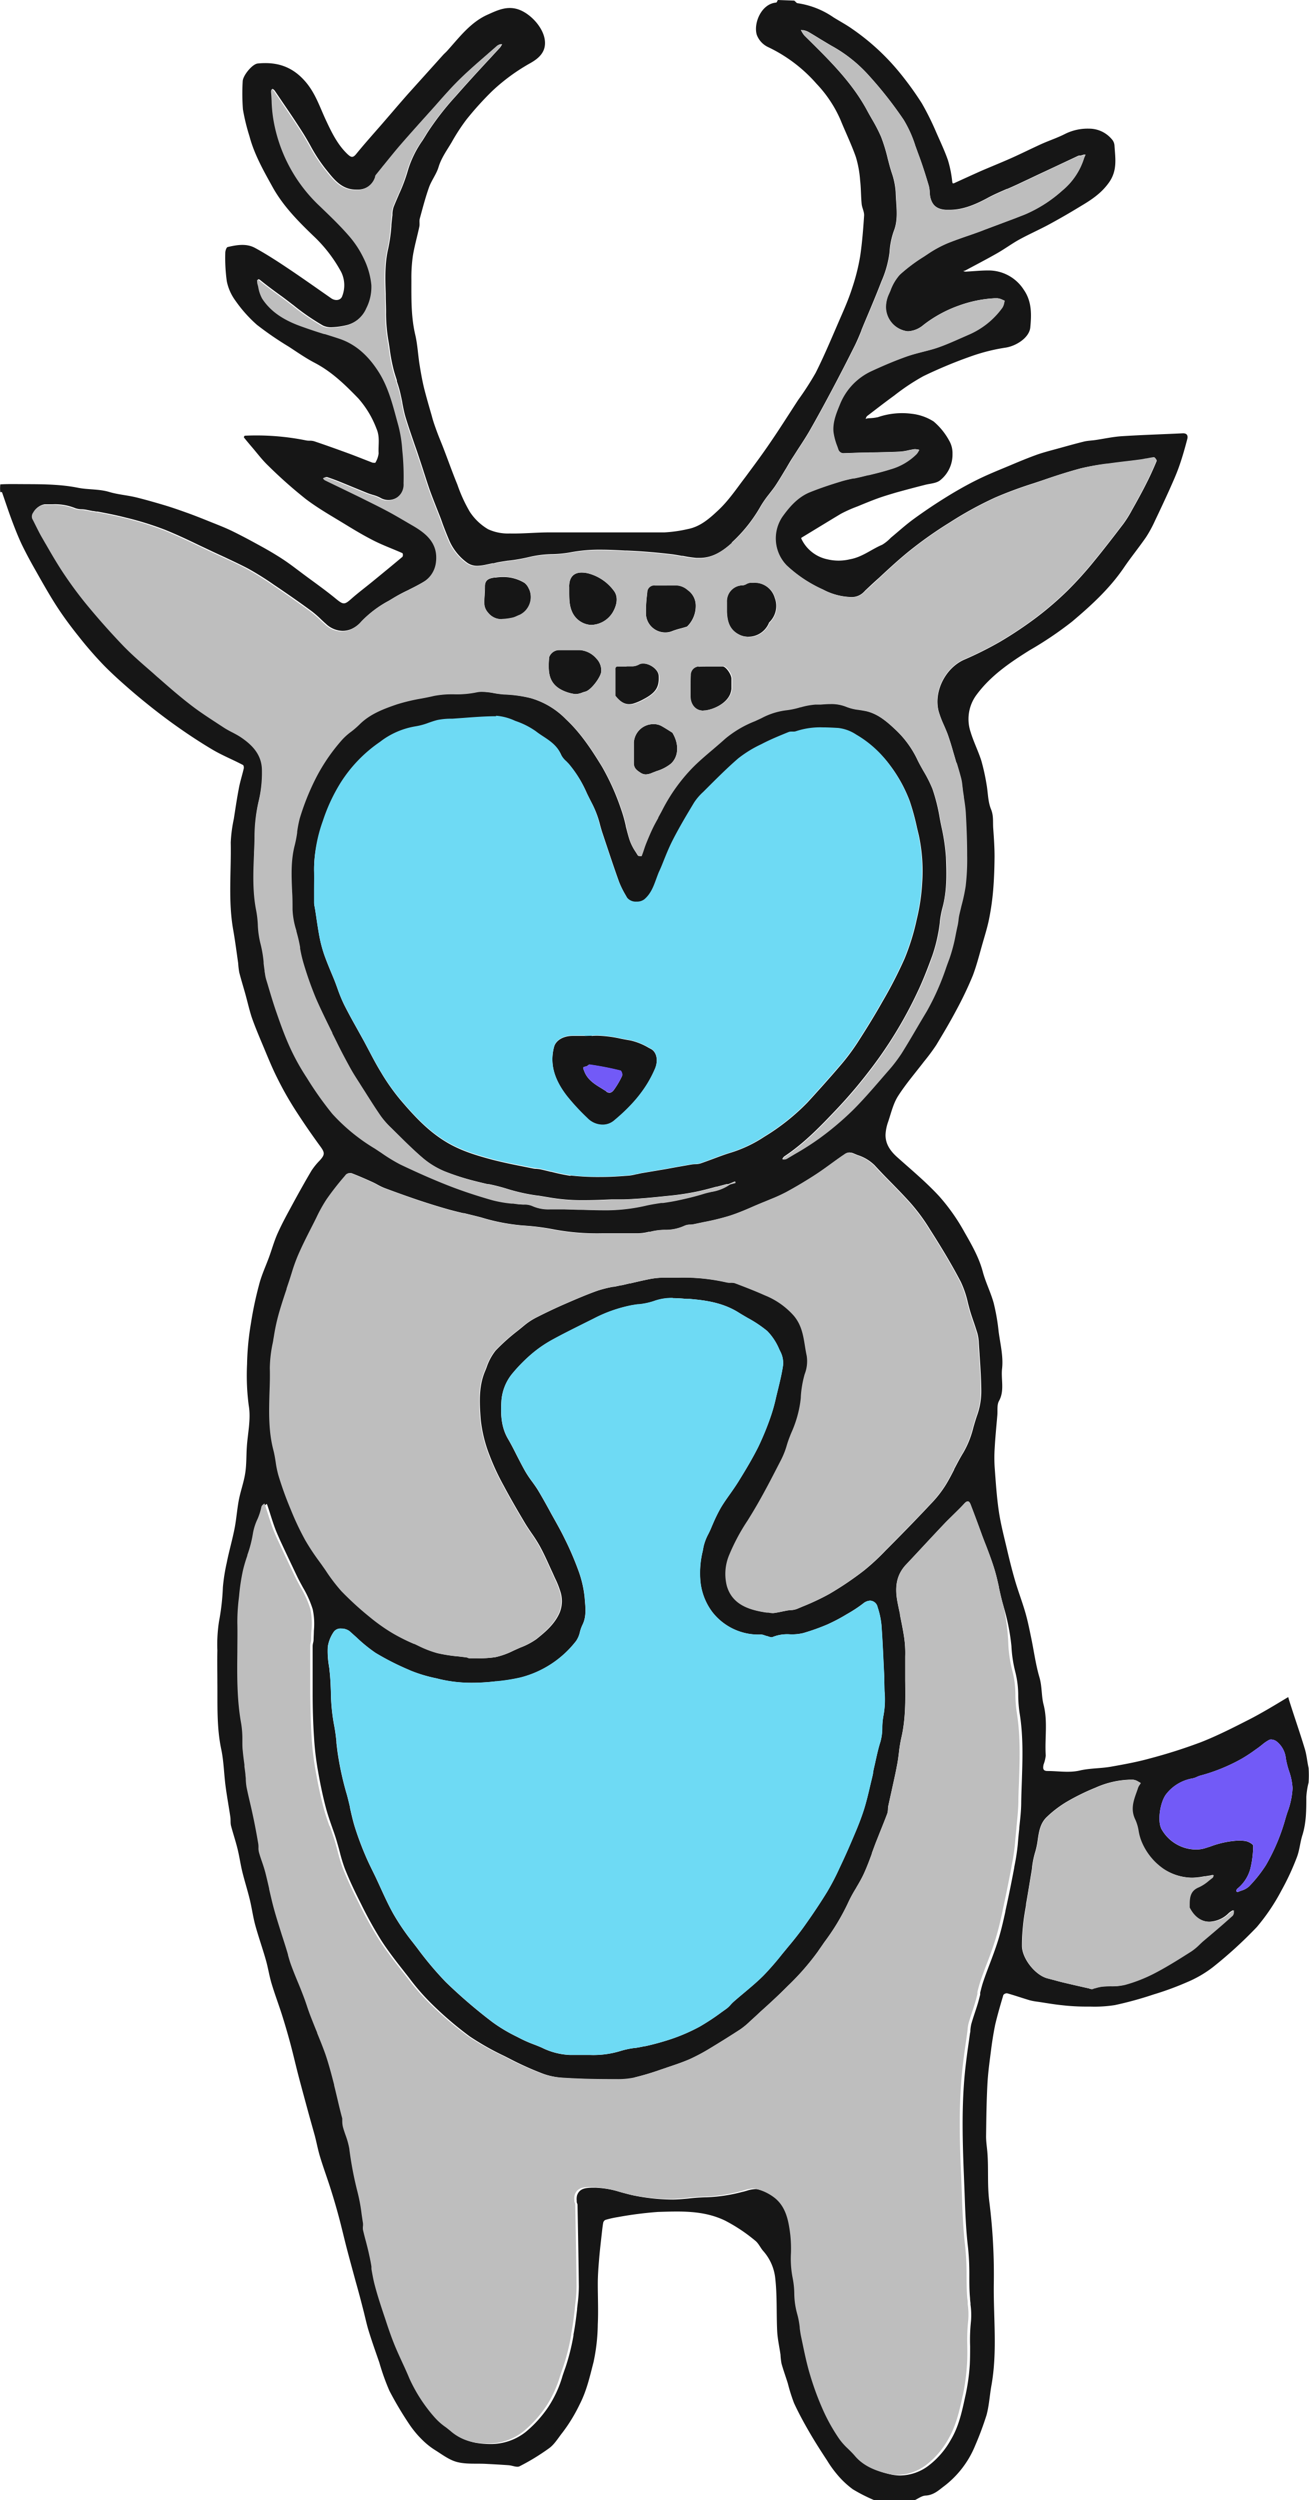 <svg id="Draw_Layer" data-name="Draw Layer" xmlns="http://www.w3.org/2000/svg" viewBox="0 0 338.36 646.15"><defs><style>.cls-1{fill:#161616;}.cls-2{fill:#6edaf4;}.cls-3{fill:#725af7;}.cls-4{fill:#bebebe;}</style></defs><title>Deer</title><path class="cls-1" d="M1444.93,497.1c-.15.23-.29.66-.45.67-3.79.3-5.91,5.3-5,8.34a5.73,5.73,0,0,0,2.84,3.12,38.68,38.68,0,0,1,12.6,9.52,32.08,32.08,0,0,1,6.18,9.29c1.31,3.23,2.85,6.38,4,9.67a27.77,27.77,0,0,1,1.09,6c.24,2,.2,4.09.4,6.12.1,1,.69,2,.63,3-.23,3.47-.5,6.95-1,10.37a53.52,53.52,0,0,1-2.09,8.36c-1,3.15-2.4,6.21-3.72,9.26-1.83,4.24-3.63,8.5-5.7,12.62a76.69,76.69,0,0,1-4.51,7c-2.54,3.89-5,7.81-7.65,11.64-1.93,2.83-4,5.59-6,8.3-2.24,2.93-4.32,6.06-7,8.57-2.21,2.08-4.64,4.26-7.86,4.88a35.07,35.07,0,0,1-6.08.87c-5.64,0-11.27,0-16.91,0-4.3,0-8.59,0-12.88,0-3.41,0-6.8.36-10.2.28a12.28,12.28,0,0,1-5.6-1.1,14.39,14.39,0,0,1-4.73-4.52,38.82,38.82,0,0,1-3.2-7c-1.23-3-2.34-6.12-3.51-9.17-.57-1.51-1.22-3-1.77-4.5-.5-1.36-1-2.75-1.35-4.14-.69-2.39-1.39-4.78-2-7.2-.48-2-.84-4.08-1.17-6.14-.39-2.52-.51-5.1-1.09-7.57-1.11-4.7-1-9.46-1-14.22a40.32,40.32,0,0,1,.37-6.12c.41-2.57,1.15-5.09,1.69-7.65.13-.66-.06-1.4.11-2.05.74-2.71,1.44-5.43,2.38-8.07.65-1.82,1.92-3.42,2.47-5.25.73-2.4,2.17-4.35,3.4-6.43a50.45,50.45,0,0,1,3.84-5.89,81.36,81.36,0,0,1,6.65-7.35,49.92,49.92,0,0,1,9.88-7.22c2.11-1.21,4-2.8,3.72-5.73-.28-3.14-3.27-6.59-6.28-7.9-3.22-1.39-5.9-.05-8.58,1.15-4.42,2-7.26,5.85-10.4,9.33-.31.35-.67.65-1,1-3,3.34-6,6.67-9,10-2.25,2.54-4.44,5.13-6.66,7.69s-4.65,5.26-6.88,8c-.89,1.09-1.37.79-2.24,0-2.6-2.5-4.08-5.6-5.6-8.84-1.58-3.4-2.72-7-5.36-10-3.42-3.9-7.42-5.05-12.22-4.58-1.44.14-3.88,3.15-3.9,4.64a55.76,55.76,0,0,0,.06,7.2,51.72,51.72,0,0,0,1.69,6.95c1.27,4.79,3.69,9,6.09,13.34,2.82,5,6.86,9,10.91,12.88a36.87,36.87,0,0,1,6.73,8.91,7.76,7.76,0,0,1,.26,6.18c-.37,1.15-1.79,1.33-2.86.58-3.79-2.64-7.55-5.31-11.38-7.87-2.71-1.81-5.46-3.59-8.32-5.15-2.23-1.21-4.72-.77-7.07-.22-.32.08-.62,1-.61,1.54a43.61,43.61,0,0,0,.4,7.33,12.79,12.79,0,0,0,2.23,5,35,35,0,0,0,5.54,6.22,84.34,84.34,0,0,0,8.26,5.67c2.23,1.46,4.44,3,6.79,4.22,4.37,2.3,7.82,5.67,11.19,9.16a25.27,25.27,0,0,1,4.68,7.81c.95,2.17.41,4.26.55,6.38a6,6,0,0,1-.85,2.41c0,.07-.49,0-.7,0-2.06-.79-4.1-1.62-6.16-2.38-2.93-1.07-5.86-2.13-8.82-3.12A3.72,3.72,0,0,0,1324,611a4.67,4.67,0,0,1-1-.07,64.89,64.89,0,0,0-15.86-1.22c-.09,0-.28.38-.24.44.59.75,1.21,1.48,1.83,2.21,1.48,1.71,2.83,3.55,4.47,5.11a119.28,119.28,0,0,0,9.68,8.59c3.29,2.5,6.92,4.53,10.45,6.7,2.4,1.47,4.83,2.91,7.34,4.17,2.35,1.17,4.83,2.07,7.23,3.14a1.08,1.08,0,0,1,0,.93c-2.57,2.17-5.18,4.3-7.78,6.43-1.82,1.49-3.71,2.9-5.47,4.46s-2.05,1.51-3.92,0c-2.69-2.22-5.55-4.23-8.35-6.31-1.73-1.29-3.43-2.62-5.22-3.81s-3.78-2.36-5.72-3.43c-2.5-1.38-5-2.73-7.6-4-2.08-1-4.24-1.81-6.38-2.68-1.8-.72-3.59-1.43-5.41-2.08s-3.76-1.33-5.66-1.9c-2.39-.71-4.78-1.4-7.2-2s-4.79-.74-7.09-1.43c-2.68-.8-5.46-.56-8.1-1.09-5.43-1.08-10.86-.88-16.31-.95-1.22,0-2.44,0-3.75.08a8.44,8.44,0,0,0,0,2c.2,0,.41,0,.43,0,.87,2.48,1.69,5,2.61,7.45.75,2,1.54,4,2.47,6,1.1,2.28,2.31,4.51,3.56,6.71,1.76,3.11,3.51,6.24,5.44,9.24,1.71,2.64,3.58,5.18,5.54,7.63a99.45,99.45,0,0,0,6.66,7.69c2.55,2.6,5.28,5,8.08,7.4,3.15,2.65,6.39,5.22,9.73,7.63s6.74,4.67,10.26,6.77c2.53,1.5,5.3,2.61,7.94,4,.18.09.27.61.21.89-.41,1.8-1,3.57-1.31,5.37-.49,2.55-.86,5.11-1.26,7.67a37.49,37.49,0,0,0-.8,6.1c.16,7.51-.69,15.05.63,22.53.51,2.89.88,5.8,1.3,8.71a20,20,0,0,0,.27,2.33c.48,1.88,1.06,3.74,1.58,5.61s1,4,1.63,5.95c.86,2.48,1.89,4.9,2.91,7.33,1.16,2.77,2.28,5.57,3.62,8.25a85.18,85.18,0,0,0,4.43,7.92c2.15,3.38,4.42,6.68,6.78,9.91,1.16,1.59,1.26,2.12-.15,3.66a16.93,16.93,0,0,0-2.12,2.61c-1.65,2.79-3.23,5.62-4.78,8.47-1.36,2.51-2.74,5-3.92,7.61-.91,2-1.5,4.14-2.25,6.21-.88,2.42-2,4.79-2.62,7.27a93.67,93.67,0,0,0-2.09,9.93,70.68,70.68,0,0,0-1,10.54,59.46,59.46,0,0,0,.44,10.72c.61,3.47-.29,7.21-.51,10.83-.14,2.22-.06,4.46-.41,6.64-.36,2.35-1.21,4.62-1.66,7s-.63,5-1.11,7.39c-.58,2.93-1.42,5.81-2,8.73a47.57,47.57,0,0,0-1,6.36,59.7,59.7,0,0,1-1,8.82,38.93,38.93,0,0,0-.42,7.5c-.06,2.79,0,5.58,0,8.37.06,5.73-.21,11.47,1,17.17.65,3.1.7,6.33,1.11,9.49.35,2.68.85,5.34,1.24,8,.11.73,0,1.51.16,2.21.52,2,1.2,4,1.71,6.08s.76,4,1.24,5.94c.58,2.36,1.32,4.68,1.89,7s.84,4.51,1.44,6.73c.82,3,1.89,6,2.74,9,.57,2,.86,4,1.45,6,.83,2.78,1.86,5.5,2.74,8.26.75,2.37,1.45,4.76,2.09,7.15.75,2.78,1.39,5.58,2.11,8.37s1.51,5.64,2.27,8.46c.65,2.4,1.33,4.8,2,7.2.48,1.84.82,3.72,1.38,5.53.84,2.78,1.86,5.51,2.73,8.27.75,2.37,1.45,4.76,2.09,7.15.75,2.78,1.38,5.58,2.11,8.37s1.52,5.64,2.28,8.46q1,3.53,1.89,7.06c.5,1.89.88,3.8,1.46,5.67.84,2.72,1.8,5.4,2.73,8.1a59.88,59.88,0,0,0,2.6,7.28,89.48,89.48,0,0,0,5.15,8.67,25.45,25.45,0,0,0,3.32,4,19.27,19.27,0,0,0,3.4,2.71c1.83,1.15,3.65,2.55,5.68,3.06,2.33.59,4.87.34,7.32.46,2,.11,4,.21,6,.36.94.07,2.09.63,2.78.27a57.15,57.15,0,0,0,7.64-4.67c1.4-1,2.36-2.69,3.49-4.09a42.32,42.32,0,0,0,4.47-7.37c1.77-3.46,2.57-7.12,3.51-10.74a48.6,48.6,0,0,0,1.11-9.82c.17-3.48,0-7,0-10.45,0-2.16.17-4.32.35-6.48s.44-4.34.68-6.51c.11-.93.2-1.88.37-2.81a1.07,1.07,0,0,1,.57-.74,24.93,24.93,0,0,1,3.19-.72,96.67,96.67,0,0,1,10.4-1.34c5.86-.17,11.75-.46,17.34,2.24a42.51,42.51,0,0,1,7.77,5.17c.89.69,1.37,1.88,2.14,2.74a12.58,12.58,0,0,1,3.07,7.07c.5,4.5.27,9.07.49,13.6.1,2,.57,4.06.86,6.08a16.13,16.13,0,0,0,.27,2.33c.48,1.71,1.09,3.38,1.62,5.08a45.44,45.44,0,0,0,1.6,5.08c1.19,2.6,2.57,5.11,4,7.58s3,4.91,4.59,7.33a28.45,28.45,0,0,0,2.61,3.62,23,23,0,0,0,4,3.76,43,43,0,0,0,5.59,2.84h10.37c.95-.43,1.88-1.17,2.85-1.21,1.88-.09,3.2-1.19,4.47-2.19a25.18,25.18,0,0,0,8.36-10.76,82.91,82.91,0,0,0,2.92-7.83c.68-2.49.81-5.12,1.27-7.67,1.55-8.64.53-17.34.61-26a150,150,0,0,0-1.13-21.31c-.59-4.38-.18-8.66-.53-13-.12-1.41-.35-2.81-.33-4.21.06-4.54.11-9.09.36-13.62.17-3.06.62-6.1,1-9.14.27-2,.59-4,1-6,.61-2.57,1.35-5.12,2.11-7.66a1.14,1.14,0,0,1,1-.42c2,.56,3.9,1.23,5.86,1.81a16.34,16.34,0,0,0,2.11.38c2.08.31,4.15.68,6.24.89a54.46,54.46,0,0,0,6.12.35h1.16a33.56,33.56,0,0,0,6.35-.39,92.4,92.4,0,0,0,10-2.75,76.38,76.38,0,0,0,8.61-3.16,29.71,29.71,0,0,0,6.72-3.9,111.67,111.67,0,0,0,11.35-10.37,52,52,0,0,0,6.32-9.37,65.38,65.38,0,0,0,4-8.59c.73-1.85.85-3.93,1.47-5.83,1-3.23,1-6.54,1-9.85a20.24,20.24,0,0,1,.59-3.71,29.16,29.16,0,0,0,0-3.74c-.38-1.68-.5-3.41-1-5-1.29-4.27-2.78-8.49-4.11-12.75-.19-.62,0-.69-.66-.29-3.15,1.9-6.3,3.81-9.57,5.49-4.12,2.1-8.25,4.21-12.54,5.89a135.74,135.74,0,0,1-13.24,4.21c-3.26.9-6.6,1.51-9.93,2.1-2.68.48-5.41.37-8.13,1s-5.55.12-8.34.12c-1.25,0-1.15-.81-1-1.65a8.94,8.94,0,0,0,.57-2.35c-.29-4.38.57-8.76-.56-13.16-.58-2.25-.37-4.7-1.07-7.06-1-3.39-1.45-7-2.18-10.43-.44-2.13-.87-4.27-1.48-6.36-.81-2.79-1.86-5.51-2.67-8.3s-1.46-5.44-2.1-8.19c-.75-3.18-1.58-6.36-2.06-9.59-.55-3.72-.79-7.48-1.07-11.23a39.69,39.69,0,0,1,0-5.23c.16-2.81.44-5.61.68-8.42.1-1.23-.13-2.66.42-3.65,1.5-2.7.49-5.58.8-8.34.37-3.14-.47-6.44-.89-9.65a53.09,53.09,0,0,0-1.27-7.32c-.77-2.79-2.12-5.41-2.85-8.21-1-3.67-2.85-6.88-4.68-10.08a51.24,51.24,0,0,0-6.53-9.29c-3.32-3.61-7.12-6.77-10.79-10.05-1.81-1.61-3.15-3.41-3.11-5.91a11.56,11.56,0,0,1,.69-3.36c.75-2.24,1.3-4.64,2.54-6.6,2-3.13,4.44-5.95,6.7-8.91a52.39,52.39,0,0,0,3.17-4.27c1.81-3,3.56-5.94,5.18-9a92.92,92.92,0,0,0,4.29-9c1-2.65,1.7-5.46,2.49-8.21.61-2.13,1.28-4.25,1.71-6.42a65.89,65.89,0,0,0,1.05-7.4c.24-2.91.34-5.83.36-8.75,0-2.39-.17-4.78-.34-7.17-.13-1.65.14-3.26-.57-5-.83-2-.77-4.32-1.17-6.49a53.78,53.78,0,0,0-1.34-6.07c-.8-2.5-2-4.87-2.76-7.38a10.5,10.5,0,0,1,1.43-9.52c3.65-5,8.62-8.39,13.78-11.62a93.12,93.12,0,0,0,11-7.42c4.91-4.14,9.68-8.5,13.36-13.89,1.83-2.7,3.9-5.23,5.75-7.91a31.25,31.25,0,0,0,2.32-4.26q1.92-4,3.73-8c.89-2,1.8-4,2.53-6.09.81-2.29,1.47-4.63,2.09-7,.23-.86,0-1.58-1.21-1.52-5.25.26-10.5.41-15.74.75-2.31.15-4.59.67-6.88,1-.94.13-1.9.16-2.81.37-2.16.53-4.3,1.13-6.43,1.72-1.88.52-3.78,1-5.61,1.62-2.47.88-4.9,1.9-7.32,2.92-2.78,1.16-5.57,2.28-8.26,3.61s-5.35,2.84-7.92,4.43q-4.34,2.68-8.45,5.67c-2.09,1.51-4,3.26-6,4.91a10.69,10.69,0,0,1-2.22,1.8c-2.82,1.19-5.17,3.21-8.4,3.77a12.42,12.42,0,0,1-5.75,0,9.6,9.6,0,0,1-6.59-5c-.29-.56-.27-.5.2-.79,3.31-2,6.56-4,9.9-6a34.66,34.66,0,0,1,4.26-1.89c1.74-.72,3.47-1.44,5.24-2.08,1.52-.55,3.06-1,4.62-1.47,2.5-.7,5-1.36,7.52-2,1.31-.35,2.84-.38,3.87-1.12a8.47,8.47,0,0,0,3.3-6.93,6.41,6.41,0,0,0-.88-3.43,17.26,17.26,0,0,0-4-4.92,13.36,13.36,0,0,0-5.74-2,19.25,19.25,0,0,0-8.66.89,11.87,11.87,0,0,1-2.32.27c-.29,0-.58.11-.87.16.14-.25.21-.57.41-.73,2.33-1.78,4.65-3.59,7-5.29a56,56,0,0,1,7.51-5,119.32,119.32,0,0,1,12.48-5.19,48.74,48.74,0,0,1,8.83-2.2c2.73-.43,6.09-2.57,6.35-5.21.31-3.31.43-6.7-1.68-9.73a10.8,10.8,0,0,0-9.25-5c-1.93,0-3.85.21-5.78.31a1.83,1.83,0,0,1-.63-.16,2.66,2.66,0,0,0,.61-.18c2.71-1.45,5.44-2.87,8.11-4.39,2-1.13,3.83-2.5,5.83-3.6,2.45-1.34,5-2.46,7.48-3.79,2.72-1.47,5.38-3,8-4.6,2.88-1.71,5.61-3.42,7.67-6.35,2.17-3.09,1.62-6.16,1.41-9.37a2.75,2.75,0,0,0-.49-1.52,7.66,7.66,0,0,0-6.07-3,13.14,13.14,0,0,0-6.24,1.37c-1.95,1-4.06,1.69-6.07,2.59-2.64,1.2-5.23,2.5-7.88,3.68s-5.24,2.21-7.85,3.34c-2.22,1-4.43,2-6.61,3-.68.33-.66.2-.76-.47a29.29,29.29,0,0,0-1.07-5.3c-.86-2.48-2-4.88-3.05-7.27a70,70,0,0,0-3.73-7.51,82.29,82.29,0,0,0-5.51-7.65,59,59,0,0,0-12.44-11.53c-1.54-1.1-3.24-2-4.85-3a21.89,21.89,0,0,0-9.29-3.67c-.29,0-.53-.44-.89-.67Zm-12,140.29a38.79,38.79,0,0,0,7.59-9.54,26.87,26.87,0,0,1,2.1-3l.1-.14.09-.11c.54-.7,1.11-1.41,1.59-2.15.82-1.25,1.61-2.57,2.38-3.85l.09-.15.19-.3.12-.21c.51-.86,1-1.73,1.56-2.58s1.11-1.74,1.68-2.61c.87-1.33,1.77-2.71,2.61-4.15,2.19-3.82,4.22-7.59,5.92-10.79,2.12-4,4.11-7.87,5.91-11.49.63-1.28,1.18-2.63,1.67-3.82l0-.1.07-.16.57-1.39,1.08-2.57c.87-2.06,2.06-4.89,3.09-7.55l.37-.94a26.84,26.84,0,0,0,2.08-7.45,19.82,19.82,0,0,1,1.09-5.49c1-2.5.8-5.06.64-7.54-.06-.82-.11-1.64-.13-2.45a19,19,0,0,0-1.08-5.23l-.08-.27c-.17-.53-.33-1.07-.47-1.6s-.21-.79-.31-1.18l-.12-.46a41.9,41.9,0,0,0-1.73-5.66,41.18,41.18,0,0,0-2.37-4.59l-.06-.1-.08-.15c-.39-.67-.77-1.34-1.12-2-3.91-7.26-9.79-13-15.48-18.63l-.66-.65a5.42,5.42,0,0,1-.7-1l-.12-.21-.12-.24,0-.07h0v0h0l0,0,.32.08.12,0,.2,0a4.53,4.53,0,0,1,1.27.43c.93.53,1.83,1.09,2.81,1.69l.17.11c.93.56,2,1.21,3,1.79a36.51,36.51,0,0,1,9.68,7.7,100.72,100.72,0,0,1,9,11.46,30.69,30.69,0,0,1,3,6.69l.17.46.51,1.41c1.11,2.93,2.07,6,2.78,8.43a7.83,7.83,0,0,1,.25,1.61,7.87,7.87,0,0,0,.15,1.37c.52,2.15,1.74,3.13,4.09,3.28.29,0,.58,0,.87,0,3.55,0,6.71-1.41,9.6-2.93,1.79-1,3.79-1.84,5.25-2.48l.11,0c.9-.39,1.79-.79,2.68-1.2l2.11-1,.61-.28,2.23-1.06q5.33-2.49,10.66-5a1.1,1.1,0,0,1,.45-.08l.21,0c.27-.07.54-.15.8-.24l.27,0,.16,0h0l-.16.37c-.09.2-.18.41-.25.62a17.67,17.67,0,0,1-5.6,8.3,34.87,34.87,0,0,1-9.64,6.17l-2.55,1c-2.67,1-5.33,2-8,3-.89.34-1.79.65-2.69,1l-.35.12-.57.2c-1.7.58-3.81,1.31-5.79,2.1a29.5,29.5,0,0,0-5.12,2.78l-1.12.74a43.06,43.06,0,0,0-6.18,4.65,12.57,12.57,0,0,0-2.44,4.14l-.08.2c-.12.28-.25.57-.38.84a8.37,8.37,0,0,0-.68,3.17,6.37,6.37,0,0,0,5.62,6.26h.18a6.71,6.71,0,0,0,3.91-1.62,32.64,32.64,0,0,1,9.12-5,32,32,0,0,1,9.33-1.92l.5,0h.13a3.47,3.47,0,0,1,1.26.35l.61.27h0c0,.17-.09.36-.15.59a3.18,3.18,0,0,1-.45,1.21,20.86,20.86,0,0,1-8.74,7l-2.13.93c-1.65.74-3.71,1.66-5.73,2.36-1.42.5-2.94.87-4.05,1.15s-2.69.69-4.06,1.17c-2.89,1-6,2.32-9.21,3.82a16,16,0,0,0-8.15,8.73c-1,2.4-1.81,4.58-1.6,6.95a15.42,15.42,0,0,0,1,3.73l.27.78a1.48,1.48,0,0,0,1.62,1h.15q3.18-.12,6.38-.19l.71,0c2.35-.05,4.7-.1,7-.2a14.15,14.15,0,0,0,2.44-.38c.49-.1,1-.2,1.46-.27h.16a3.08,3.08,0,0,1,.63.09l.13,0,.2.07h.06a4.56,4.56,0,0,0-.25.43,3.85,3.85,0,0,1-.47.67,15.69,15.69,0,0,1-6.75,3.93c-1.9.61-3.88,1.09-5.62,1.51l-.14,0-1.31.32c-.73.19-1.48.35-2.23.51l-.14,0-.13,0c-1.16.25-2.2.48-3.21.79-2.62.81-5.42,1.71-8.08,2.79-3.2,1.33-5.37,3.93-7.07,6.31a10,10,0,0,0,1.13,12.6,34.21,34.21,0,0,0,9.45,6.27,16.52,16.52,0,0,0,7.38,1.94,4.33,4.33,0,0,0,3.12-1.26,3.68,3.68,0,0,0,.33-.34c.13-.14.27-.27.41-.4,1.07-1,2.14-2,3.2-2.94l.14-.13.14-.13c2.39-2.22,4.87-4.51,7.46-6.61a104.1,104.1,0,0,1,10.65-7.52,93.57,93.57,0,0,1,11.64-6.38,103.35,103.35,0,0,1,9.92-3.68l2.8-.94c2.88-1,6-2,9.41-2.93A56.07,56.07,0,0,1,1530,617l.18,0c1.56-.23,3.14-.42,4.77-.61l3.68-.46c.5-.07,1-.16,1.5-.27l.16,0c.61-.12,1.26-.25,1.9-.33.13,0,.34.22.48.45,0,0,.24.32.17.47-1,2.4-1.84,4.21-2.69,5.86-1,2-2.26,4.31-3.69,6.83a28.42,28.42,0,0,1-2.26,3.61c-2.44,3.2-5.06,6.61-7.85,10a94.82,94.82,0,0,1-6.54,7.21,84.16,84.16,0,0,1-7.83,6.77,101.33,101.33,0,0,1-9.55,6.4,91.92,91.92,0,0,1-9.37,4.69c-4.9,2.19-7.9,8.31-6.55,13.37a26.23,26.23,0,0,0,1.31,3.46c.33.78.68,1.58,1,2.39.54,1.54,1,3,1.44,4.6l.42,1.42L1491,694l.09.29c.35,1.14.77,2.56,1.11,3.93a11.27,11.27,0,0,1,.3,1.87c0,.32.06.63.11.95.08.61.18,1.22.27,1.84l0,.15c.19,1.21.4,2.59.49,3.94.22,3.87.34,7.58.35,11a60.85,60.85,0,0,1-.37,8,47.4,47.4,0,0,1-1.07,5l-.07.28-.07.3-.09.34c-.13.57-.27,1.13-.39,1.7a8.74,8.74,0,0,0-.17,1.19,10.82,10.82,0,0,1-.2,1.27c-.16.71-.31,1.42-.46,2.16l-.07.36a42,42,0,0,1-1.62,6.18c-.27.72-.54,1.45-.8,2.17a64.75,64.75,0,0,1-5.06,11.44c-.85,1.41-1.69,2.82-2.53,4.26l-.15.26c-1.1,1.87-2.47,4.2-3.84,6.36a39.1,39.1,0,0,1-3.56,4.64l-1.73,2c-2.24,2.58-4.77,5.52-7.42,8.14a78.54,78.54,0,0,1-8.64,7.27c-2,1.43-4.06,2.68-6.11,3.89l-2.2,1.31a1.41,1.41,0,0,1-.73.16h-.2a.25.25,0,0,1-.12,0h0l.18-.25a1.46,1.46,0,0,1,.43-.47c5.22-3.48,9.45-7.93,13.54-12.24a123,123,0,0,0,8.13-9.53A109.17,109.17,0,0,0,1481,753.52c1.52-3.19,2.78-6.52,3.83-9.39a40.15,40.15,0,0,0,1.53-5.81c.18-.87.3-1.78.43-2.74v-.1l0-.12a25.62,25.62,0,0,1,.66-3.56c1.2-4.45,1.11-8.93.92-13.15a51.34,51.34,0,0,0-1.14-7.79l-.21-1-.23-1.2a47,47,0,0,0-1.9-7.65,32.86,32.86,0,0,0-2.31-4.59l-.1-.17c-.55-1-1.13-2-1.59-3a25.8,25.8,0,0,0-5.85-7.83c-2.39-2.26-4.55-3.91-7.3-4.58-.6-.13-1.2-.23-2-.35a12.42,12.42,0,0,1-3.14-.76,10.26,10.26,0,0,0-4.15-.75c-.86,0-1.73.06-2.56.13l-.42,0-.49,0-.46,0a18.91,18.91,0,0,0-3.78.7l-.13,0-.16.06a21.9,21.9,0,0,1-3.6.74,18,18,0,0,0-6.21,2l-.53.25-1.22.56a27.92,27.92,0,0,0-7.65,4.51c-.86.78-1.75,1.54-2.63,2.3l-.1.08-.32.28-.36.31c-1.76,1.49-3.58,3-5.22,4.72a45.18,45.18,0,0,0-7.56,10.59c-.28.55-.58,1.09-.88,1.64l-.15.27-.1.18,0,.11c-.44.78-.87,1.56-1.27,2.36-.59,1.21-1.17,2.52-1.81,4.13-.22.55-.41,1.11-.6,1.67s-.38,1.12-.6,1.67c0,0-.1.08-.28.08s-.59,0-.67-.19l-.48-.77a13.32,13.32,0,0,1-1.58-3.07c-.4-1.19-.7-2.45-1-3.57h0l0-.1a36.82,36.82,0,0,0-1.25-4.43,61.3,61.3,0,0,0-4.9-10.91c-2.59-4.23-5.45-8.66-9.34-12.29a20.9,20.9,0,0,0-9.2-5.51,33.38,33.38,0,0,0-6.9-.95,24.51,24.51,0,0,1-2.64-.34,17.79,17.79,0,0,0-3.05-.35,7.19,7.19,0,0,0-1.47.14,24.93,24.93,0,0,1-5.59.49,25.36,25.36,0,0,0-5.34.41c-1,.25-2.08.45-3.23.67a48.1,48.1,0,0,0-6.33,1.5c-3.63,1.23-7.12,2.56-9.82,5.3a24.29,24.29,0,0,1-2,1.73,14.88,14.88,0,0,0-2.41,2.14,47.09,47.09,0,0,0-7.14,10.6,63.18,63.18,0,0,0-3.83,9.74,29.93,29.93,0,0,0-.66,3.43l0,.22a28,28,0,0,1-.63,3.3c-1,3.9-.84,7.89-.67,11.75v.18c.07,1.45.13,3.1.13,4.68a20.46,20.46,0,0,0,1,5.44l0,.14c.2.75.43,1.59.61,2.39.13.58.24,1.16.35,1.76l0,.18,0,.12a34.12,34.12,0,0,0,.85,3.7,92.16,92.16,0,0,0,3.21,9.12c1.33,3,2.82,6,4.27,9l0,.11.14.29.14.27c.43.86.86,1.72,1.28,2.58,1,2,2.1,4.07,3.25,6.14.65,1.16,1.38,2.3,2.09,3.4l.1.16.47.75,1.15,1.79.09.15.1.16c1.2,1.88,2.43,3.83,3.74,5.72a22.49,22.49,0,0,0,2.81,3.17l1.67,1.65c2,2,4.25,4.21,6.6,6.2a21.69,21.69,0,0,0,5.55,3.34,63.38,63.38,0,0,0,7.69,2.47c1,.26,2,.49,3,.73l.47.1.13,0,.13,0a46.68,46.68,0,0,1,4.93,1.28,48,48,0,0,0,7.71,1.68l.14,0,2.59.43a49.69,49.69,0,0,0,9.26.75c2.33,0,4.7-.1,7.13-.21l1.09,0,1.07,0,1,0c3.62-.12,7.3-.48,11.07-.88a70.64,70.64,0,0,0,7.39-1.06c1.75-.35,3.5-.82,5.18-1.28l.19-.05.15,0,.41-.11,2.1-.56a.51.51,0,0,1,.17,0h.14l.12,0c.57-.2,1-.4,1.47-.6l.23-.09a.61.61,0,0,1,.07.1c0,.23,0,.25,0,.27-.42.13-.83.23-1.39.38a11.61,11.61,0,0,1-4.82,1.92l-.18,0c-.6.14-1.19.28-1.76.45a74.73,74.73,0,0,1-7.26,1.82c-1.13.23-2.34.41-3.3.55l-.11,0-.11,0h-.12l-.14,0c-1.39.21-2.82.43-4.2.75a46,46,0,0,1-11.2,1.14c-2,0-4.16-.07-5.72-.12h-.17c-1.48,0-3-.1-4.45-.12h-.21l-1.41,0h-.32l-1,0a10.32,10.32,0,0,1-4.72-.91,5.14,5.14,0,0,0-2.18-.33c-.44,0-.88,0-1.29-.08s-1-.13-1.43-.18l-.43-.06a31.76,31.76,0,0,1-4.85-.85c-4.25-1.21-8-2.47-11.48-3.83-4-1.57-8.18-3.4-12.38-5.44a41.6,41.6,0,0,1-4.9-3l-.49-.32-1.13-.75a48.58,48.58,0,0,1-10.83-9.16,87.07,87.07,0,0,1-6.48-9.13l-.19-.3a57.55,57.55,0,0,1-4.18-7.51c-1.38-3-2.49-6.09-3.5-9-.92-2.61-1.75-5.43-2.36-7.49l-.44-1.45a10.82,10.82,0,0,1-.3-1.6,5,5,0,0,0-.08-.54c-.08-.61-.16-1.25-.24-1.91l0-.33a29.81,29.81,0,0,0-.8-4.78,22.6,22.6,0,0,1-.69-4.87,26.17,26.17,0,0,0-.41-3.59c-1-4.87-.78-9.82-.58-14.64l0-.43c0-1.28.1-2.56.13-3.84a41,41,0,0,1,1-9.14,31.67,31.67,0,0,0,.92-8.29c0-4.31-3-6.82-5.49-8.54-.7-.46-1.49-.87-2.18-1.24l-.11-.06a22.5,22.5,0,0,1-2.08-1.17l-1.19-.78c-2.58-1.69-5.25-3.44-7.77-5.39-2.72-2.11-5.36-4.42-7.92-6.66l-.07-.07-.19-.15-1.12-1-1.23-1.08c-1.91-1.66-4.28-3.73-6.34-5.84-2.89-3-5.8-6.23-8.87-9.91a100.11,100.11,0,0,1-6.4-8.51c-1.81-2.68-3.51-5.64-4.89-8l-.07-.11L1255,636c-.63-1.06-1.19-2.19-1.77-3.35l-.25-.5-.59-1.16a1.76,1.76,0,0,1,.28-1.62,3.84,3.84,0,0,1,2.7-1.93h.85l1.18,0a13.82,13.82,0,0,1,5.93,1,5.16,5.16,0,0,0,1.66.27,8,8,0,0,1,1,.1l1.87.37.14,0,.72.13.18,0,.15,0c2.24.42,4.79.91,7.22,1.54a79.33,79.33,0,0,1,10.18,3.15c3.17,1.27,6.2,2.72,9.13,4.13l3.47,1.64,1.49.69.75.34.1.05.16.08.17.07c2.1,1,4.28,2,6.34,3.09a76.25,76.25,0,0,1,6.73,4.23l.32.21c3.61,2.44,6.57,4.52,9.32,6.54a26.08,26.08,0,0,1,2.31,2l.1.1c.43.4.85.8,1.29,1.18a6.47,6.47,0,0,0,4.28,1.8,5.88,5.88,0,0,0,2.29-.48,7.82,7.82,0,0,0,2.75-2.11,27.84,27.84,0,0,1,6.9-5.19l1.3-.78a40,40,0,0,1,3.77-2l.17-.1c1.19-.59,2.52-1.26,3.75-2a6.94,6.94,0,0,0,3.42-5.22c.63-5.2-2.94-7.71-6.34-9.66-.68-.38-1.35-.77-2-1.17l-.21-.12c-1.2-.7-2.44-1.43-3.68-2.09-2.39-1.28-4.91-2.52-6.94-3.52l-.11-.06-5.5-2.67-.59-.28c-1.12-.54-2.23-1.07-3.34-1.62a1.21,1.21,0,0,1-.36-.32.56.56,0,0,1-.11-.19h0v0h0v0l.24-.07a1.36,1.36,0,0,1,.43-.11.25.25,0,0,1,.13,0c1.2.39,2.37.83,3.48,1.28l3.38,1.39,3.62,1.48c.35.14.72.26,1.14.39l.19.06a9.34,9.34,0,0,1,2,.77,4.13,4.13,0,0,0,6.21-3.84,64.26,64.26,0,0,0-.33-8.57,34,34,0,0,0-1-6.34c-.17-.59-.33-1.18-.5-1.83-1.09-4-2.2-8.17-4.44-11.79-2.85-4.58-6.21-7.47-10.3-8.85-1.19-.4-2.39-.78-3.6-1.16l-.21-.07-.14,0c-1.67-.52-3.75-1.17-5.71-1.9-3.68-1.35-7.78-3.27-10.35-7.31a9.22,9.22,0,0,1-1-3c-.09-.38-.16-.76-.25-1.13s-.13-.51,0-.64a.2.2,0,0,1,.13-.06c.12,0,.28.1.56.32,1.58,1.29,3.28,2.54,4.89,3.71l.68.49c.85.63,1.7,1.28,2.55,1.94l.3.22a59.07,59.07,0,0,0,7.66,5.28,4.76,4.76,0,0,0,2.24.45,19.89,19.89,0,0,0,4.05-.59,7.89,7.89,0,0,0,5.14-4.47,12.21,12.21,0,0,0,1.31-6,20,20,0,0,0-2-6.93,25.47,25.47,0,0,0-4-6c-2.16-2.45-4.54-4.74-6.86-7l-.09-.08-.9-.87a39.71,39.71,0,0,1-11.56-22.47,37.13,37.13,0,0,1-.36-4v-.15c0-.81-.07-1.63-.15-2.44a1.35,1.35,0,0,1,.07-.46.29.29,0,0,1,.08-.18h0l.19.15a1.35,1.35,0,0,1,.39.36l1.71,2.53c1.83,2.68,3.62,5.3,5.33,8,.78,1.2,1.53,2.52,2.13,3.59a42.28,42.28,0,0,0,3.89,6l.43.53c1.92,2.41,3.92,4.9,7.49,4.9h.38a4.84,4.84,0,0,0,4.72-3.22,1.22,1.22,0,0,0,.06-.26.87.87,0,0,1,.13-.37l1.61-2,.29-.37.2-.23c1.36-1.68,2.76-3.42,4.19-5.09,2.7-3.15,5.51-6.27,8-9l.15-.16,1.12-1.26.07-.08.59-.67.07-.08c1.64-1.86,3.51-4,5.44-5.86,2.34-2.27,4.83-4.43,7.23-6.51l.12-.11.77-.67,1.54-1.35a1.67,1.67,0,0,1,.72-.27h.1l.14,0h.15l-.08.14-.09.13a3.21,3.21,0,0,1-.39.6l-2.23,2.42-.72.78-.78.84c-2.36,2.55-5,5.44-7.57,8.37l-.27.3a72.41,72.41,0,0,0-7.3,9.45c-.38.63-.76,1.24-1.16,1.87a26.8,26.8,0,0,0-3.74,7.6,42.84,42.84,0,0,1-2.37,6.34l-.06.15-.09.22c-.41.94-.83,1.92-1.21,2.88a6.58,6.58,0,0,0-.3,1.64l0,.46c-.11.84-.19,1.67-.27,2.51l0,.29a42.14,42.14,0,0,1-.82,5.83c-.91,3.88-.77,7.85-.64,11.73,0,1.62.11,3.45.08,5.23a43,43,0,0,0,.67,7.16c.12.72.23,1.44.32,2.16a44.76,44.76,0,0,0,1,5.13c.22.82.49,1.64.73,2.39l.07.2,0,.13,0,.15c.28.83.59,1.78.81,2.69s.43,1.91.6,2.76l0,.12c.22,1.14.47,2.44.83,3.67.76,2.49,1.6,4.91,2.41,7.27l.21.59c.36,1,.72,2.11,1.07,3.16s.62,1.87.92,2.81l.11.36.07.22.13.38c.43,1.34.87,2.71,1.34,4.05.57,1.59,1.17,3.11,1.75,4.59.29.72.57,1.44.86,2.17s.48,1.28.73,2c.48,1.29,1,2.62,1.54,3.89a14.07,14.07,0,0,0,4.81,6.18,4.47,4.47,0,0,0,2.6.78,12,12,0,0,0,2.36-.32l.59-.12.93-.2.19,0,.15,0a13.68,13.68,0,0,1,1.44-.33c.73-.13,1.47-.24,2.25-.36l.14,0,.32-.05.13,0a47.32,47.32,0,0,0,5.11-.94,27.6,27.6,0,0,1,5.74-.69,30.07,30.07,0,0,0,4.62-.45,40.1,40.1,0,0,1,8-.7c2.15,0,4.31.12,6.22.22h.42l1.48.07c3.18.16,6.61.46,10.2.88.84.11,1.67.26,2.55.42l.11,0,.16,0a31.8,31.8,0,0,0,3.55.53l.76,0c2.88,0,5.51-1.21,8.52-4ZM1391.32,801a49.67,49.67,0,0,1-5-1.05l-.13,0c-.84-.21-1.67-.41-2.51-.6a9.3,9.3,0,0,0-1.18-.16l-.12,0c-.33,0-.67-.08-1-.14l-2.78-.56c-2.41-.47-4.9-1-7.31-1.61-4.15-1.1-8.53-2.38-12.45-4.84-4.29-2.66-7.71-6.22-11.54-10.74a54.74,54.74,0,0,1-4.93-7c-1.09-1.77-2.08-3.64-3.07-5.52l-1.36-2.57-1.44-2.59-.21-.38c-1.19-2.13-2.42-4.33-3.53-6.56a38.75,38.75,0,0,1-1.69-4.15c-.26-.71-.52-1.43-.8-2.13s-.59-1.43-.89-2.15c-.58-1.4-1.17-2.84-1.68-4.28a33.9,33.9,0,0,1-1.25-4.71c-.3-1.59-.54-3.22-.78-4.79l-.08-.56c-.09-.56-.17-1.13-.26-1.69a4.57,4.57,0,0,0-.1-.48l0-.1a5.4,5.4,0,0,1-.16-1c0-1,0-2.09,0-3.14,0-1.79,0-3.41,0-5.05-.18-4.6,1-9,2.28-13a45.54,45.54,0,0,1,4.46-9.65,36.35,36.35,0,0,1,10.32-10.77,20.21,20.21,0,0,1,9.13-4,16.87,16.87,0,0,0,3.37-.91c.8-.28,1.58-.55,2.36-.74a18.86,18.86,0,0,1,3-.33l.83,0,2.92-.2c2.78-.21,5.65-.42,8.47-.43a14.18,14.18,0,0,1,4.86,1.26l.27.11a20.67,20.67,0,0,1,5.2,2.63c.6.47,1.26.91,1.9,1.33,1.78,1.17,3.62,2.39,4.54,4.59a6.1,6.1,0,0,0,1.47,1.85l.58.6a29.29,29.29,0,0,1,4.57,7.41c.48,1,1,2,1.51,3a24.69,24.69,0,0,1,1.85,5.06c.22.81.45,1.62.72,2.4.36,1.09.72,2.17,1.09,3.27l.21.63c.93,2.79,1.9,5.67,2.91,8.47a24.69,24.69,0,0,0,1.78,3.61l.4.71a2.87,2.87,0,0,0,2.52,1.1,3.05,3.05,0,0,0,2-.59c1.68-1.42,2.39-3.37,3.08-5.28.21-.57.42-1.14.66-1.71.32-.77.63-1.54.94-2.31.8-2,1.63-4,2.61-6,1.72-3.39,3.66-6.62,5.54-9.74a14.27,14.27,0,0,1,2.32-2.7l2-2,.1-.1c2.24-2.22,4.57-4.52,7-6.61a30.64,30.64,0,0,1,5.87-3.61l.24-.12c2.12-1.11,4.37-2,6.54-2.91l.38-.16a1.56,1.56,0,0,1,.64-.1h.57a1.76,1.76,0,0,0,.63-.08,19.88,19.88,0,0,1,6.94-1c1.36,0,2.76.08,4,.15a10.74,10.74,0,0,1,4.66,1.71A28.12,28.12,0,0,1,1474,695a36.82,36.82,0,0,1,5,9.09,61.39,61.39,0,0,1,1.89,6.91l.48,2a44,44,0,0,1,.87,12.15,51.42,51.42,0,0,1-1.4,9.53,59.15,59.15,0,0,1-3.15,10.18,113.55,113.55,0,0,1-5.77,11.2c-1.84,3.26-3.91,6.66-6.53,10.71a54.68,54.68,0,0,1-4.3,5.71c-2.94,3.44-5.92,6.74-8.5,9.56a56.34,56.34,0,0,1-11.14,8.85,33.7,33.7,0,0,1-8.9,4.19c-1.45.44-2.89,1-4.36,1.54l-.24.09c-1,.37-2,.74-3,1.08a4.82,4.82,0,0,1-1.39.2,7.45,7.45,0,0,0-1,.09l-3.76.66-2.72.5-4.46.75-1.73.29c-.53.09-1,.21-1.46.31l-.11,0a13.27,13.27,0,0,1-1.8.35c-2.72.21-4.87.35-7.19.35a63.64,63.64,0,0,1-8-.38Zm20.38,14.54a15.66,15.66,0,0,1,4-.56,11.45,11.45,0,0,0,5.08-1.05,3.64,3.64,0,0,1,1.52-.3,5.63,5.63,0,0,0,.93-.11l2.45-.52a64.64,64.64,0,0,0,6.6-1.6c2.31-.75,4.6-1.74,6.83-2.7.81-.35,1.61-.7,2.42-1l1.16-.48.23-.1a42.89,42.89,0,0,0,4.2-1.91c2.64-1.44,5.27-3,7.82-4.68,1.23-.81,2.37-1.63,3.85-2.71l.08-.06.25-.18c1-.72,2.12-1.53,3.25-2.28a2.14,2.14,0,0,1,1.19-.31,2,2,0,0,1,.82.16l1.14.47a11.13,11.13,0,0,1,4.41,2.63c1.36,1.5,2.82,3,4.32,4.52l.16.16c1.52,1.56,3.24,3.32,4.82,5.09a49,49,0,0,1,5,6.8c3,4.71,5.6,9,8,13.6a25.35,25.35,0,0,1,1.82,5.39c.21.81.45,1.74.72,2.61s.48,1.45.72,2.17c.32.9.67,2,1,3.05a10.78,10.78,0,0,1,.38,2.47c.06,1,.13,2,.2,3v.16c.2,2.87.42,6.12.44,9.26a18.37,18.37,0,0,1-1.07,6.35c-.33.94-.61,1.89-.9,2.89l-.07.24a24.57,24.57,0,0,1-2.61,6.55c-.76,1.23-1.43,2.5-2.14,3.85l-.22.4,0,.11c-.59,1.15-1.33,2.59-2.11,3.86a28.49,28.49,0,0,1-3.68,4.76c-3.15,3.36-6.65,7-11.33,11.7l-.6.6a58,58,0,0,1-5.56,5.15,82.79,82.79,0,0,1-9,6.08,61.71,61.71,0,0,1-6.86,3.23l-1.47.62a5,5,0,0,1-1.57.3,8.85,8.85,0,0,0-.9.1l-1.39.28c-.73.15-1.43.29-2.16.39h-.25a6.27,6.27,0,0,1-1-.14l-.11,0-.13,0-.29,0c-4.24-.64-8.78-2-10.2-6.91a12.41,12.41,0,0,1,.62-8,51.06,51.06,0,0,1,4.72-8.85l.24-.38c.47-.75.93-1.51,1.38-2.27,2.6-4.36,4.91-8.88,7.14-13.24l.15-.29a21.38,21.38,0,0,0,1.24-3.29c.16-.52.33-1,.51-1.55.1-.28.21-.56.32-.84l.18-.44.11-.28.06-.15a29.68,29.68,0,0,0,2.29-7.74c.06-.52.11-1,.16-1.61a27.09,27.09,0,0,1,1-5.79,9.16,9.16,0,0,0,.52-4.75c-.2-.9-.34-1.8-.45-2.48-.43-2.68-.88-5.45-2.86-7.83a19.89,19.89,0,0,0-7.54-5.31c-2.2-1-4.66-2-7.77-3.13a3.81,3.81,0,0,0-1.16-.11h-.18a2.93,2.93,0,0,1-.84-.1,50.89,50.89,0,0,0-12.37-1.22c-1.16,0-2.31,0-3.49,0a20.7,20.7,0,0,0-3.86.35c-1.88.37-3.83.83-5.26,1.17l-.16,0-2,.47-.2,0c-.59.14-1.18.27-1.77.38l-.11,0-.11,0a31.32,31.32,0,0,0-4,1c-2.83,1-5.48,2.14-8.65,3.52-2.3,1-4.69,2.14-7.28,3.45a17.15,17.15,0,0,0-3.13,2.07c-.54.44-1.08.89-1.72,1.4a51,51,0,0,0-5.64,5.06,14.08,14.08,0,0,0-2.34,4.35c-.14.36-.28.72-.43,1.07-1.73,4.15-1.37,8.61-1.07,12.56a35.87,35.87,0,0,0,2.23,9,61.38,61.38,0,0,0,3.66,7.88c1.92,3.61,3.88,6.94,5.54,9.73.51.85,1.1,1.71,1.61,2.47l.18.26a38.09,38.09,0,0,1,2.1,3.33c1.09,2,2,4.08,2.91,6.07l.2.42.62,1.38.18.39a22.68,22.68,0,0,1,1.28,3.18,8,8,0,0,1-.09,5.57c-1.28,3-3.64,5-6,6.89a18,18,0,0,1-4.16,2.2l-1,.44-.88.4a19.67,19.67,0,0,1-4.55,1.64,26.43,26.43,0,0,1-4.69.28h-.78l-1.29,0a.76.76,0,0,1-.33-.11.66.66,0,0,0-.27-.09c-.78-.11-1.55-.2-2.41-.3h-.1a40.38,40.38,0,0,1-5.08-.82,27.36,27.36,0,0,1-4.92-1.91l-1-.48-.1,0a48.38,48.38,0,0,1-5.53-2.77,47.31,47.31,0,0,1-5.8-4.1,81.08,81.08,0,0,1-7.45-6.8,45.87,45.87,0,0,1-4-5.26l-.28-.41-.49-.69-.28-.41-.68-.94a55.86,55.86,0,0,1-3.6-5.48,70.21,70.21,0,0,1-3.72-7.86,89,89,0,0,1-3.18-8.79,27.13,27.13,0,0,1-.73-3.48,29,29,0,0,0-.59-3.12c-1.34-4.91-1.19-10-1-14.92.07-2,.14-4.14.08-6.28a33.14,33.14,0,0,1,.75-6.43l.06-.34.07-.38,0-.1c.07-.39.14-.77.2-1.16a50.82,50.82,0,0,1,1.31-5.92c.61-2.14,1.37-4.41,1.94-6.07l0-.14.66-1.93c.19-.6.39-1.21.57-1.82l.06-.18a45.63,45.63,0,0,1,1.62-4.56c1.06-2.48,2.35-5,3.49-7.26l.67-1.3.19-.4.45-.9a40.31,40.31,0,0,1,2.59-4.67,71.44,71.44,0,0,1,4.53-5.83l.52-.63a1.49,1.49,0,0,1,1-.35,1.08,1.08,0,0,1,.42.08c1.83.7,3.64,1.5,5.33,2.27.43.2.85.42,1.28.66a15.9,15.9,0,0,0,1.75.84c3.19,1.2,6.07,2.22,8.81,3.15,3,1,5.56,1.78,7.88,2.43,1.16.32,2.38.62,3.51.89l.18.05.24,0,.22.05.24.06c1.3.32,2.65.64,4,1a51.62,51.62,0,0,0,11,2.09,60.63,60.63,0,0,1,7.77,1,61.24,61.24,0,0,0,12.7,1H1408a12.52,12.52,0,0,0,3.75-.44Zm-39.64,116.14a47,47,0,0,0,6.35-1,26.43,26.43,0,0,0,14.34-9.42,6.55,6.55,0,0,0,1-2.35,9.28,9.28,0,0,1,.65-1.81c1-2,.84-4.16.65-6.23l-.08-1a28.54,28.54,0,0,0-1.7-7.1,77,77,0,0,0-3.46-8c-.81-1.69-1.75-3.36-2.66-5l-.79-1.41-.6-1.11c-.93-1.68-1.89-3.43-2.91-5.1-.47-.75-1-1.49-1.48-2.15a27.76,27.76,0,0,1-1.75-2.62c-.7-1.23-1.35-2.51-2-3.76l-.09-.18-.08-.15c-.72-1.43-1.47-2.92-2.3-4.33-1.82-3.12-1.89-6.53-1.69-9.76a12.49,12.49,0,0,1,3-7.29,41.67,41.67,0,0,1,5.15-5.14,32.18,32.18,0,0,1,5.32-3.56c2.41-1.31,4.91-2.56,7.33-3.77l.22-.11,2.94-1.47a36.43,36.43,0,0,1,9.76-3.4c.51-.09,1-.17,1.56-.24l.27,0a18.07,18.07,0,0,0,3.81-.81,13.36,13.36,0,0,1,4.94-.81c1.22,0,2.44.1,3.63.21h.12l.62,0c4.22.36,8.68,1,12.63,3.52.69.43,1.39.84,2.09,1.25l.22.13a31.28,31.28,0,0,1,5.09,3.39,14.78,14.78,0,0,1,3.1,4.72l.31.62a6.43,6.43,0,0,1,.69,3.52c-.29,2-.79,4.08-1.29,6.15l-.37,1.52-.17.71a42.37,42.37,0,0,1-1.29,4.67,72.44,72.44,0,0,1-3.26,8c-1.6,3.22-3.5,6.34-5.15,9-.64,1-1.35,2.06-2.14,3.18s-1.61,2.26-2.36,3.51a40.16,40.16,0,0,0-2.17,4.42l-.13.29-.42,1c-.17.37-.34.73-.55,1.15a13.43,13.43,0,0,0-1.26,3.3l-.21,1.14a23.76,23.76,0,0,0-.62,7.51,15.76,15.76,0,0,0,3.13,8.27,15.12,15.12,0,0,0,12.58,5.78,2.68,2.68,0,0,1,.9.21,4.48,4.48,0,0,0,.52.16c.15,0,.31.09.54.16a2.83,2.83,0,0,0,.76.17.6.6,0,0,0,.27-.06,10.08,10.08,0,0,1,4.5-.69,12.42,12.42,0,0,0,3.44-.34,56,56,0,0,0,6.22-2.22,46.84,46.84,0,0,0,5-2.64,36.08,36.08,0,0,0,4.24-2.78,3,3,0,0,1,1.81-.73,2.06,2.06,0,0,1,1.91,1.65,21.23,21.23,0,0,1,1,4.63c.25,3.37.42,6.94.55,9.8l.18,3.66c0,1.27,0,2.56.07,3.71a23.13,23.13,0,0,1-.25,6.15,16.82,16.82,0,0,0-.33,3.21,13.55,13.55,0,0,1-.5,3.72c-.51,1.59-.87,3.24-1.23,4.86l-.08.37c-.11.52-.23,1-.36,1.58-.08.35-.14.71-.21,1.06l0,.17q-.09.51-.21,1c-.13.52-.25,1-.38,1.56l-.19.79c-.43,1.87-.93,4-1.56,6a71.28,71.28,0,0,1-2.57,6.76l-.07.16-.13.3c-1.08,2.58-2.25,5.21-3.48,7.79l-.14.29a61.29,61.29,0,0,1-3.12,6c-1.65,2.68-3.54,5.55-5.81,8.74-1.42,2-3,4-4.57,5.84l-.07.09-1.22,1.48a72.69,72.69,0,0,1-4.85,5.57c-1.63,1.62-3.45,3.14-5.06,4.49-.87.73-1.74,1.46-2.59,2.21a9.23,9.23,0,0,0-.82.83,6.59,6.59,0,0,1-1.06,1l-1.25.89a59.2,59.2,0,0,1-5.71,3.76,46.52,46.52,0,0,1-7.23,3.15,65.63,65.63,0,0,1-6.84,1.89l-.19,0c-.77.19-1.58.32-2.35.45l-.18,0a21.68,21.68,0,0,0-3.74.81,23.92,23.92,0,0,1-7.71,1l-1.84,0h-.82l-2,0h-.54a18,18,0,0,1-7.31-1.89c-.71-.31-1.44-.6-2.21-.89a33.08,33.08,0,0,1-3.12-1.36l-1.11-.57a41,41,0,0,1-6.32-3.77,133.2,133.2,0,0,1-12.07-10.36,86.49,86.49,0,0,1-7.37-8.76l-1.23-1.59a58.55,58.55,0,0,1-5-7.35c-1.17-2.09-2.19-4.32-3.19-6.49l-.1-.22c-.39-.86-.79-1.72-1.19-2.58-.29-.61-.59-1.22-.89-1.83-.63-1.27-1.33-2.72-1.92-4.15a76.4,76.4,0,0,1-2.72-7.41c-.47-1.58-.85-3.28-1.15-4.64l0-.16c-.3-1.28-.6-2.61-1-3.9a80.77,80.77,0,0,1-2.21-10.28c-.11-.8-.2-1.62-.3-2.43l0-.33a46.31,46.31,0,0,0-.67-4.64,49,49,0,0,1-.76-8.18c-.06-1.61-.12-3.61-.35-5.5,0-.45-.11-.9-.17-1.35a22.31,22.31,0,0,1-.29-4.82,9.22,9.22,0,0,1,1.61-4,2.15,2.15,0,0,1,1.86-.76,3.57,3.57,0,0,1,2.15.67l1.59,1.43.23.2a39.1,39.1,0,0,0,4.92,4,68.46,68.46,0,0,0,8.58,4.36l.49.22a37.59,37.59,0,0,0,6.7,2l.75.19a35.75,35.75,0,0,0,8.45.95,52.2,52.2,0,0,0,6.15-.39Zm35.6,102.41a68.79,68.79,0,0,0,6.76-2l1.57-.53.19-.07c1.86-.62,4-1.33,6-2.2a48.39,48.39,0,0,0,5-2.66c2.58-1.54,5.28-3.23,8-5a19.8,19.8,0,0,0,2.58-2.14l1.57-1.43,1-.94c2.25-2,4.79-4.34,7.25-6.83a64.88,64.88,0,0,0,7.66-8.76c.48-.71,1-1.41,1.46-2.11l.28-.41a57.37,57.37,0,0,0,6-9.92,34.84,34.84,0,0,1,2.12-3.94l.11-.21c.64-1.09,1.31-2.22,1.86-3.4.82-1.76,1.54-3.7,2.12-5.27l0-.11c.33-.9.67-1.81,1-2.71l1.11-2.8c.65-1.61,1.3-3.21,1.91-4.84a4.23,4.23,0,0,0,.17-1.13,5,5,0,0,1,.09-.85c.28-1.29.57-2.59.86-3.88.44-2,1-4.37,1.4-6.66.21-1,.34-2.11.48-3.19a35.34,35.34,0,0,1,.63-3.87c1.14-4.89,1.06-9.94,1-14.84v-.45c0-1.77,0-3.78,0-5.7a27.29,27.29,0,0,0-.35-5.43c-.28-1.77-.66-3.57-1-5.31l0-.21-.12-.57-.11-.5c-.13-.64-.27-1.28-.39-1.93-.85-4.27-.17-7.3,2.2-9.82,1.58-1.67,3.15-3.36,4.77-5.1s3.39-3.63,5.1-5.44c.63-.67,1.29-1.32,2-2l.16-.17.28-.27c1-1,1.88-1.84,2.75-2.8.34-.36.62-.54.86-.54.41,0,.64.47.8.92.89,2.29,1.74,4.59,2.58,6.9l.4,1.1c.32.86.64,1.71,1,2.58.72,1.91,1.55,4.07,2.19,6.21.46,1.52.82,3.13,1.13,4.54l0,.12c.35,1.62.68,3.07,1.1,4.52a55.12,55.12,0,0,1,2.11,10.48,33.25,33.25,0,0,0,1,6.68,24.83,24.83,0,0,1,.76,6.21v.13a33.41,33.41,0,0,0,.34,4.23c1,6,.78,12,.58,18-.06,1.69-.12,3.39-.15,5.08,0,2.2-.27,4.46-.5,6.64l0,.24c-.15,1.34-.28,2.68-.38,4a55.46,55.46,0,0,1-.91,5.89l0,.12-.1.52c-.74,3.9-1.41,7.17-2.1,10.3l-.09.41,0,.13c-.54,2.44-1.16,5.21-2,7.82-.65,2.06-1.47,4.21-2.07,5.79s-1.14,3-1.65,4.52c-.32.93-.56,1.91-.8,2.87l0,.14,0,.17,0,.2c-.18.7-.36,1.41-.56,2.1-.26.88-.55,1.76-.84,2.63l-.1.31c-.27.81-.53,1.63-.77,2.45a10.23,10.23,0,0,0-.27,1.7c0,.25,0,.5-.09.75l-.17,1.22-.17,1.22c-.25,1.71-.49,3.43-.69,5.14-1.15,9.28-1,18.44-.55,29.33l.18,4.6c.15,4.31.32,9.2.89,14a68.34,68.34,0,0,1,.33,7.29c0,1.92,0,3.8.18,5.68,0,.44.07.87.12,1.31l0,.4a18.87,18.87,0,0,1,.13,4.24,45.69,45.69,0,0,0-.23,6.49c0,1.61,0,3.27-.09,4.93a53.19,53.19,0,0,1-1.06,7.59l-.12.53c-.81,3.79-1.65,7.7-3.7,11.13a21.69,21.69,0,0,1-5.75,6.69,12.43,12.43,0,0,1-7.36,2.56,11.25,11.25,0,0,1-2.48-.29c-2.48-.57-6.07-1.67-8.55-4.61a22.47,22.47,0,0,0-1.67-1.75l-.1-.1a16.61,16.61,0,0,1-2.31-2.6,48.1,48.1,0,0,1-4.19-7.49,72.68,72.68,0,0,1-3.37-9.22c-.81-2.68-1.4-5.53-2-8.12l-.3-1.41c-.16-.78-.27-1.57-.38-2.34l0-.19a21.57,21.57,0,0,0-.7-3.64,20.43,20.43,0,0,1-.71-5.2,22.41,22.41,0,0,0-.42-3.94,26.78,26.78,0,0,1-.45-6.46,31.17,31.17,0,0,0-.16-4.62c-.45-3.7-1.1-7.22-4-9.58a12.8,12.8,0,0,0-5-2.4,3,3,0,0,0-.64-.06,8.75,8.75,0,0,0-2.28.44c-.35.1-.71.21-1.11.29a41.27,41.27,0,0,1-9.18,1.38,45.59,45.59,0,0,0-4.67.32c-1.37.13-2.79.27-4.19.27h-.43a51.34,51.34,0,0,1-9.67-1.07c-1-.23-2-.5-3-.77a25.8,25.8,0,0,0-6.87-1.23l-.58,0h-.25c-1.59.07-3.22.14-3.86,2a3.77,3.77,0,0,0-.09,1.35l0,.31a1.06,1.06,0,0,0,.09.36,1,1,0,0,1,.12.41l.06,3.19c.11,5.88.22,12,.28,17.93a36.83,36.83,0,0,1-.34,4.73l-.11,1,0,.21c-.25,2.11-.51,4.31-.93,6.44l0,.27a56.9,56.9,0,0,1-2.07,8.25c-.26.71-.5,1.42-.74,2.13a29.41,29.41,0,0,1-3.69,8.08,30.47,30.47,0,0,1-5.82,6.45,14.53,14.53,0,0,1-9.29,3.15,22.14,22.14,0,0,1-3.63-.32,12.61,12.61,0,0,1-6-2.94l-1-.8-.18-.13a16.46,16.46,0,0,1-2.88-2.55,40.36,40.36,0,0,1-6.5-10c-.57-1.39-1.21-2.77-1.81-4.1l-.15-.31c-.59-1.27-1.25-2.7-1.83-4.13-.94-2.27-1.73-4.62-2.45-6.83l-.31-.92c-.77-2.33-1.73-5.23-2.46-8-.35-1.34-.59-2.73-.82-4.07l0-.14,0-.11,0-.13,0-.27c-.15-.84-.32-1.8-.53-2.71-.26-1.25-.58-2.52-.92-3.82l-.07-.25c-.23-.9-.47-1.81-.68-2.72a3.71,3.71,0,0,1,0-.94,3.06,3.06,0,0,0,0-.8c-.08-.55-.16-1.1-.25-1.7l-.08-.54a49.26,49.26,0,0,0-1.08-5.87,89.4,89.4,0,0,1-2.09-10.89l0-.12a20.87,20.87,0,0,0-1-3.62c-.25-.72-.49-1.4-.67-2.1a6.59,6.59,0,0,1-.17-1.51l0-.68c-.44-1.58-.8-3.12-1.15-4.6l-.08-.34c-.27-1.13-.53-2.25-.81-3.36l-.06-.24,0-.15c-.67-2.59-1.36-5.28-2.25-7.87-.67-1.9-1.48-3.9-2.14-5.5l0-.1-.06-.15c-.48-1.17-1-2.35-1.42-3.53s-.77-2.1-1.14-3.15-.71-2-1.1-3.07-.89-2.23-1.34-3.34-1.09-2.62-1.59-4c-.35-1-.65-2-.89-2.83l0-.1c-.15-.52-.29-1-.45-1.55-.26-.83-.53-1.65-.79-2.47l-.29-.89-.06-.21c-.77-2.35-1.45-4.47-2-6.61-.45-1.63-.84-3.32-1.27-5.2l0-.13-.08-.36c-.29-1.28-.58-2.56-.91-3.83-.26-1-.6-2-.89-2.84s-.55-1.6-.76-2.39a4.18,4.18,0,0,1-.12-1.22,5.6,5.6,0,0,0-.06-1c-.44-2.57-.88-4.9-1.31-6.93-.25-1.19-.52-2.36-.79-3.54s-.64-2.72-.92-4.12a15.35,15.35,0,0,1-.2-2v-.29a9.45,9.45,0,0,0-.08-1.06c-.08-.68-.17-1.36-.26-2l0-.35v-.13c-.14-1-.32-2.35-.43-3.61-.06-.77-.08-1.56-.1-2.36v-.4a25.07,25.07,0,0,0-.3-4.23c-1.11-6.17-1.05-12.46-1-18.57,0-2.33.06-5,0-7.5a49.38,49.38,0,0,1,.34-6l.11-.95a54,54,0,0,1,1-6.64,38.08,38.08,0,0,1,1.13-3.8l0-.15a29.58,29.58,0,0,0,1.43-5.53,14.72,14.72,0,0,1,1.21-3.79,15.5,15.5,0,0,0,1-3.17,1.21,1.21,0,0,1,.45-.58l.1-.07a.67.67,0,0,1,.23-.16l.13.32c.06.18.13.35.18.52.19.57.37,1.13.55,1.7.37,1.17.75,2.35,1.17,3.51.36,1,.8,2,1.43,3.42,1.65,3.55,3.12,6.65,4.47,9.47.4.82.85,1.64,1.28,2.43l.1.19a26.47,26.47,0,0,1,2.55,5.67,18.07,18.07,0,0,1,.3,5.57c0,.78-.07,1.56-.07,2.32a3.69,3.69,0,0,1-.14.84,3.75,3.75,0,0,0-.11.79v2.68c0,3.17,0,6.44,0,9.69,0,3.48.11,7.5.37,11.36a73.89,73.89,0,0,0,1,8.45c.62,3.58,1.3,6.77,2.09,9.74.43,1.61,1,3.22,1.48,4.63l.07.18.06.18.09.26c.36,1,.71,2,1,3s.59,2,.84,3a42.43,42.43,0,0,0,1.32,4.33c1.07,2.71,2.37,5.53,4.22,9.18a103,103,0,0,0,5.2,9.38c1.93,3,4.17,5.83,6.33,8.58l.07.09.07.08.34.44.45.58a57.84,57.84,0,0,0,5.49,6.35,90.56,90.56,0,0,0,10.14,8.71,69,69,0,0,0,8.82,5l.36.18,1.43.73a80.22,80.22,0,0,0,8.38,3.74,19.54,19.54,0,0,0,5.6,1.1c3.87.25,7.76.33,12.4.37h1.37a20.66,20.66,0,0,0,4.56-.38ZM1544,969.62c-1-2.13-.2-7.1,1.45-9a10.94,10.94,0,0,1,6.62-3.88,4.92,4.92,0,0,0,1.22-.42l.57-.24a46.29,46.29,0,0,0,11-4.45,38.5,38.5,0,0,0,3.34-2.19l.89-.63c.32-.23.65-.49,1.05-.81a9.72,9.72,0,0,1,1.77-1.21,1,1,0,0,1,.5-.11,2.52,2.52,0,0,1,1.37.45,6.37,6.37,0,0,1,2.45,4.41,21.44,21.44,0,0,0,.86,3.38,16.09,16.09,0,0,1,.88,4.36,20.76,20.76,0,0,1-1.33,6.22c-.15.46-.29.91-.43,1.37a51.45,51.45,0,0,1-5.13,12.3,34.58,34.58,0,0,1-4.37,5.5,5.2,5.2,0,0,1-2,1.08c-.3.11-.6.22-.93.37a.61.61,0,0,1-.38-.27,1.11,1.11,0,0,1,.27-.59,10,10,0,0,0,3.39-5.2,25.68,25.68,0,0,0,.73-5.9c0-.42-1.25-1.12-2-1.23a10.74,10.74,0,0,0-1.75-.13,24.22,24.22,0,0,0-7.31,1.54l-1.27.4a7.76,7.76,0,0,1-2.42.38,10.3,10.3,0,0,1-9.06-5.49Zm-18.47,41.43q-3.42-.76-6.83-1.57c-.81-.19-1.61-.41-2.41-.63l-.51-.13-.49-.13-.68-.18c-3.19-.8-6.64-5.23-6.59-8.46,0-2.22.16-4.16.36-6,.17-1.47.42-2.91.69-4.44l0-.17,0-.1c.1-.56.2-1.11.29-1.66q.51-3,1-6c.1-.56.19-1.12.28-1.76l0-.17a22.43,22.43,0,0,1,.81-3.91,19.89,19.89,0,0,0,.65-3.15c.32-2.15.66-4.37,2.46-6a28.72,28.72,0,0,1,4.93-3.75,56.88,56.88,0,0,1,7.51-3.7,23.48,23.48,0,0,1,8.78-2.08c.34,0,.67,0,1,0a3.14,3.14,0,0,1,1.23.49l.3.17.27.17-.27.41a4.48,4.48,0,0,0-.44.8l-.34,1c-.86,2.38-1.67,4.63-.37,7.26a11.3,11.3,0,0,1,.85,2.89,12.85,12.85,0,0,0,.69,2.56,16,16,0,0,0,5.9,7.34,14,14,0,0,0,7.06,2.24l.5,0a17.87,17.87,0,0,0,3.06-.37l.25,0c.43-.08.85-.15,1.28-.21a3.93,3.93,0,0,0,.45-.12h.15l.06,0h0l-.08.25a1,1,0,0,1-.24.47c-.27.19-.52.4-.78.6l-.19.15a10.65,10.65,0,0,1-2.57,1.68c-2,.82-2.39,2.28-2.37,4.36v.85c1.21,2.4,3.08,3.72,5.28,3.72a7.5,7.5,0,0,0,5.06-2.28,5.15,5.15,0,0,1,.74-.52,2,2,0,0,1,.33-.16l.06,0v0h0a2.38,2.38,0,0,0-.07.38l0,.12a1.51,1.51,0,0,1-.31.9c-1.6,1.43-3.23,2.84-5.2,4.53l-.27.23-2,1.69c-.35.31-.7.64-1.09,1a14.94,14.94,0,0,1-2.13,1.77c-3.33,2.12-6.35,4-9.51,5.65a37.67,37.67,0,0,1-7.62,3,14.58,14.58,0,0,1-3.68.38h-.17c-.63,0-1.29,0-1.92.08a9.53,9.53,0,0,0-1.66.35l-.7.18-.13.07a.3.3,0,0,1-.19.07h0l-.64-.15Zm35.33-22.55a6.27,6.27,0,0,1,.51-.86c.24,0,.36.14.34.26a8.5,8.5,0,0,1-.35,1c-.17-.13-.52-.32-.5-.36Z" transform="translate(-1243.86 -497.1)"/><path class="cls-1" d="M1391,648.71c0,.38,0,.77,0,1.22,0,2.06,0,4,1,5.8a5.69,5.69,0,0,0,4.55,2.88h.17a6.71,6.71,0,0,0,5.6-3.39c1.21-2.17,1.26-4.13.15-5.51a12,12,0,0,0-6.65-4.44,7.39,7.39,0,0,0-1.61-.19c-2.1,0-3.22,1.26-3.23,3.63Z" transform="translate(-1243.86 -497.1)"/><path class="cls-1" d="M1371.85,646.35c-1.29.2-2.62.4-2.64,2.29,0,.7,0,1.41-.07,2l0,.21a19.75,19.75,0,0,0-.06,2.59,3.75,3.75,0,0,0,.94,2,4.38,4.38,0,0,0,3.66,1.7,14.37,14.37,0,0,0,2.94-.41,10.38,10.38,0,0,0,1-.4c.23-.11.45-.21.67-.29a5.12,5.12,0,0,0,2.43-6.49l-.14-.28a4,4,0,0,0-1.13-1.5,10.46,10.46,0,0,0-5.56-1.54,12.38,12.38,0,0,0-2,.16Z" transform="translate(-1243.86 -497.1)"/><path class="cls-1" d="M1437.65,647.73a2.71,2.71,0,0,0-.89.32,2.69,2.69,0,0,1-.91.33,4.08,4.08,0,0,0-4.12,4.26v1.49c0,.37,0,.75,0,1.12.1,2.36.6,4.73,3.47,6a5,5,0,0,0,2,.41,5.73,5.73,0,0,0,5.46-3.68,5.84,5.84,0,0,0,1.48-6.3,5.5,5.5,0,0,0-5.67-4c-.28,0-.58,0-.88,0Z" transform="translate(-1243.86 -497.1)"/><path class="cls-1" d="M1418.61,648.38c-.79,0-1.58,0-2.37,0l-2.13,0h-.17l-.77,0a1.78,1.78,0,0,0-2,1.72l-.07.67a34.21,34.21,0,0,0-.26,5.27,5,5,0,0,0,5,4.51,4.53,4.53,0,0,0,1.66-.3,19.18,19.18,0,0,1,2.33-.74c.54-.14,1.09-.3,1.63-.48a7.45,7.45,0,0,0,2.23-5.7,4.92,4.92,0,0,0-2.1-3.77,4.75,4.75,0,0,0-2.82-1.19Z" transform="translate(-1243.86 -497.1)"/><path class="cls-1" d="M1388.59,665.12a2.77,2.77,0,0,0-2.77,1.79c-.09.92-.13,1.68-.13,2.33,0,2.16.38,4.57,3.18,6.08a10.48,10.48,0,0,0,3.64,1.16h.23a5,5,0,0,0,1.56-.36l.25-.09a4.56,4.56,0,0,1,.6-.18c1.48-.38,3.92-3.64,4.11-5.12a4.37,4.37,0,0,0-1.23-3.41,6.23,6.23,0,0,0-4.3-2.21h-.12c-.78,0-1.56,0-2.34,0s-1.68,0-2.52,0Z" transform="translate(-1243.86 -497.1)"/><path class="cls-1" d="M1409,668.83a3.76,3.76,0,0,1-1.56.46c-.57,0-1.14,0-1.71,0l-1.8,0h-.45c-.25,0-.42,0-.53.15s-.16.31-.15.65c0,1.09,0,2.19,0,3.3v.33c0,1,0,2.06,0,3.09,1.24,1.58,2.38,2.28,3.7,2.28a4.41,4.41,0,0,0,1-.13,14.15,14.15,0,0,0,2.79-1.2c3.1-1.64,4-3.09,3.83-6-.1-1.7-2.39-3.22-4.12-3.22a2.36,2.36,0,0,0-1.13.25Z" transform="translate(-1243.86 -497.1)"/><path class="cls-1" d="M1424.52,669.35a2.18,2.18,0,0,0-2.18,2.24c0,.85-.06,1.72-.06,2.64s0,1.9,0,2.93c.06,2.12,1.4,3.6,3.27,3.6l.45,0c2-.24,5.49-1.6,6.62-4.32a6.22,6.22,0,0,0,.31-1.27l0-.3c0-.2,0-.4,0-.6V674c0-.55,0-1.05,0-1.55-.06-1.15-1.47-3.08-2.24-3.09l-1.56,0-2.08,0c-1.08,0-1.91,0-2.62.07Z" transform="translate(-1243.86 -497.1)"/><path class="cls-1" d="M1407.69,688.88c0,.57,0,1.12,0,1.69v1c0,.9,0,1.79,0,2.69,0,1.33.68,1.88,1.76,2.57a2.48,2.48,0,0,0,1.36.42,4.73,4.73,0,0,0,1.65-.42l.24-.1.94-.36a11,11,0,0,0,3.64-1.9c2-1.83,2.17-5.06.38-8-.8-.51-1.73-1.11-2.73-1.68a4.14,4.14,0,0,0-2.11-.54,5.06,5.06,0,0,0-5.11,4.63Z" transform="translate(-1243.86 -497.1)"/><path class="cls-1" d="M1396.82,764.76c-.52,0-1.09.07-1.78.07l-1.47,0-1.62,0c-2.46,0-4.42,1.14-4.87,2.86-1.13,4.28-.06,8.33,3.34,12.73a54,54,0,0,0,5,5.44l.35.34a5.45,5.45,0,0,0,3.81,1.64,4.48,4.48,0,0,0,2.91-1c5.2-4.29,8.58-8.57,10.66-13.46.92-2.16.46-4.39-1.06-5.18l-.56-.29a16.11,16.11,0,0,0-4.76-1.91c-.81-.13-1.62-.28-2.42-.44a32.09,32.09,0,0,0-6.11-.78,14.41,14.41,0,0,0-1.46.07Zm3.78,14.43c-.44-.3-.91-.58-1.37-.87-1.75-1.07-3.56-2.19-4.38-4.44l-.07-.17c-.14-.38-.22-.59-.14-.72s.29-.19.67-.26a1.22,1.22,0,0,0,.56-.31l.25-.18h0a82.49,82.49,0,0,1,8.13,1.58c.08,0,.16.12.25.3a1.49,1.49,0,0,1,.16,1.06,21.21,21.21,0,0,1-1.93,3.35c-.28.42-.72,1-1.32,1a1.46,1.46,0,0,1-.83-.3Z" transform="translate(-1243.86 -497.1)"/><path class="cls-2" d="M1417.78,832.54a13.36,13.36,0,0,0-4.94.81,18.2,18.2,0,0,1-3.81.81l-.27,0c-.52.07-1,.15-1.56.24a36.43,36.43,0,0,0-9.76,3.4l-2.94,1.47-.22.11c-2.42,1.21-4.93,2.46-7.33,3.77a32.18,32.18,0,0,0-5.32,3.56,41.67,41.67,0,0,0-5.15,5.14,12.49,12.49,0,0,0-3,7.29c-.2,3.23-.14,6.65,1.69,9.76.83,1.41,1.58,2.89,2.3,4.33l.08.15.09.18c.63,1.25,1.28,2.53,2,3.76a27.76,27.76,0,0,0,1.75,2.62c.47.66,1,1.4,1.48,2.15,1,1.67,2,3.42,2.9,5.1l.61,1.11.79,1.41c.91,1.64,1.85,3.31,2.66,5a80.24,80.24,0,0,1,3.46,8,28.52,28.52,0,0,1,1.7,7.11l.08,1c.19,2.06.38,4.19-.66,6.22a10.77,10.77,0,0,0-.64,1.81,6.55,6.55,0,0,1-1,2.35,26.43,26.43,0,0,1-14.34,9.42,47,47,0,0,1-6.35,1,52.2,52.2,0,0,1-6.15.39,35.81,35.81,0,0,1-8.45-.95l-.75-.19a37.59,37.59,0,0,1-6.7-2l-.49-.22a68.46,68.46,0,0,1-8.58-4.36,38.39,38.39,0,0,1-4.92-4l-.23-.21-1.59-1.42a3.55,3.55,0,0,0-2.15-.67,2.15,2.15,0,0,0-1.86.76,9.22,9.22,0,0,0-1.61,4,22.31,22.31,0,0,0,.29,4.82c.07.45.12.9.17,1.35.22,1.89.29,3.89.35,5.5a49,49,0,0,0,.76,8.18c.33,1.53.51,3.18.68,4.64l0,.33c.1.81.19,1.63.31,2.43a80.6,80.6,0,0,0,2.19,10.28c.36,1.29.66,2.61,1,3.9l0,.16c.31,1.36.69,3,1.16,4.64.75,2.54,1.75,5.06,2.71,7.41.6,1.43,1.3,2.88,1.93,4.15l.89,1.83c.4.86.8,1.72,1.19,2.58l.1.22c1,2.17,2,4.4,3.19,6.49a58.55,58.55,0,0,0,5,7.35l1.23,1.59a86.49,86.49,0,0,0,7.37,8.76,133.2,133.2,0,0,0,12.07,10.36,40.57,40.57,0,0,0,6.32,3.77l1.1.57a31.75,31.75,0,0,0,3.13,1.35c.77.3,1.5.59,2.21.91a18.13,18.13,0,0,0,7.31,1.88h.54l2,0h.82l1.84,0a23.9,23.9,0,0,0,7.71-1,22.66,22.66,0,0,1,3.74-.81l.18,0c.77-.13,1.57-.26,2.35-.45l.19,0a65.63,65.63,0,0,0,6.84-1.89,47.49,47.49,0,0,0,7.23-3.15,58,58,0,0,0,5.71-3.76l1.25-.89a6.59,6.59,0,0,0,1.06-1,9.23,9.23,0,0,1,.82-.83c.85-.75,1.72-1.48,2.59-2.21,1.61-1.35,3.43-2.87,5.06-4.49a72.69,72.69,0,0,0,4.85-5.57l1.22-1.48.06-.09c1.56-1.88,3.16-3.82,4.58-5.84,2.27-3.19,4.17-6.06,5.81-8.74a64.87,64.87,0,0,0,3.13-6l.13-.29c1.23-2.58,2.4-5.21,3.49-7.79l.13-.3.06-.16c.92-2.19,1.87-4.46,2.58-6.76.62-2,1.12-4.13,1.56-6l.18-.78c.13-.53.25-1,.38-1.57q.12-.51.21-1l0-.17c.06-.36.13-.71.21-1.06.13-.53.24-1.05.36-1.58l.08-.38c.36-1.61.72-3.26,1.23-4.85a13.55,13.55,0,0,0,.5-3.72,17.84,17.84,0,0,1,.32-3.22,22.62,22.62,0,0,0,.26-6.14c0-1.15-.11-2.44-.07-3.71l-.18-3.65c-.13-2.87-.3-6.44-.55-9.81a21,21,0,0,0-1-4.62,2.06,2.06,0,0,0-1.91-1.66,3.05,3.05,0,0,0-1.81.73,35.27,35.27,0,0,1-4.24,2.78,46.84,46.84,0,0,1-5,2.64,56.59,56.59,0,0,1-6.21,2.22,12.52,12.52,0,0,1-3.45.34,10.2,10.2,0,0,0-4.5.69.6.6,0,0,1-.27.06,2.83,2.83,0,0,1-.76-.17c-.23-.07-.39-.13-.55-.16a5,5,0,0,1-.51-.16,2.68,2.68,0,0,0-.9-.21,15.12,15.12,0,0,1-12.58-5.78,15.76,15.76,0,0,1-3.13-8.27,23.76,23.76,0,0,1,.62-7.51l.21-1.13a13.35,13.35,0,0,1,1.26-3.31c.21-.42.38-.78.55-1.15l.42-1,.13-.29a40.16,40.16,0,0,1,2.17-4.42c.75-1.25,1.64-2.5,2.36-3.51s1.5-2.13,2.14-3.17c1.65-2.68,3.55-5.8,5.15-9a72.44,72.44,0,0,0,3.26-8,42.37,42.37,0,0,0,1.29-4.67l.17-.71.37-1.52c.5-2.07,1-4.11,1.29-6.15a6.43,6.43,0,0,0-.69-3.52l-.3-.62a15,15,0,0,0-3.11-4.72,32,32,0,0,0-5.09-3.4l-.22-.13c-.7-.4-1.4-.81-2.08-1.24-4-2.49-8.41-3.16-12.64-3.51l-.61,0-.13,0c-1.19-.1-2.42-.2-3.63-.2Z" transform="translate(-1243.86 -497.1)"/><path class="cls-2" d="M1372.17,682.21h0c-2.82,0-5.69.22-8.47.43l-2.92.21-.83,0a17.68,17.68,0,0,0-3,.33c-.78.19-1.56.46-2.36.74a17.05,17.05,0,0,1-3.37.91,20.31,20.31,0,0,0-9.13,4,36.23,36.23,0,0,0-10.32,10.77,45.38,45.38,0,0,0-4.46,9.66,38.07,38.07,0,0,0-2.28,13c.06,1.64,0,3.26,0,5.05,0,1,0,2.09,0,3.14a5.4,5.4,0,0,0,.16,1l0,.1c0,.16.07.32.09.48.09.57.18,1.13.26,1.69l.08.56c.24,1.57.48,3.2.78,4.79a33.9,33.9,0,0,0,1.25,4.71c.51,1.44,1.11,2.88,1.68,4.28.3.72.6,1.43.89,2.15s.54,1.41.79,2.13a41,41,0,0,0,1.7,4.15c1.11,2.23,2.34,4.43,3.53,6.56l.21.38,1.44,2.59,1.36,2.57c1,1.88,2,3.75,3.07,5.52a55.47,55.47,0,0,0,4.93,7c3.83,4.52,7.26,8.08,11.53,10.74,3.93,2.46,8.31,3.74,12.46,4.85,2.41.64,4.9,1.13,7.31,1.6l2.78.56c.33.06.67.1,1,.14h.12a11.58,11.58,0,0,1,1.18.18c.84.18,1.67.38,2.51.59l.13,0a47.1,47.1,0,0,0,5,1.06,61.75,61.75,0,0,0,8,.37c2.32,0,4.47-.13,7.19-.34a15,15,0,0,0,1.8-.34l.11,0c.45-.11.93-.22,1.46-.31l1.73-.29,4.46-.76,2.72-.49c1.26-.23,2.51-.45,3.77-.66a7.13,7.13,0,0,1,.94-.09,5.19,5.19,0,0,0,1.39-.2c1-.33,2-.71,3-1.08l.24-.09c1.47-.55,2.91-1.1,4.36-1.54a33.91,33.91,0,0,0,8.91-4.19,56.57,56.57,0,0,0,11.13-8.85c2.57-2.82,5.56-6.12,8.5-9.56a54.68,54.68,0,0,0,4.3-5.71c2.62-4.05,4.69-7.45,6.53-10.71a112.45,112.45,0,0,0,5.77-11.2,60,60,0,0,0,3.16-10.18,50.45,50.45,0,0,0,1.38-9.53,43.91,43.91,0,0,0-.86-12.14l-.48-2.06a63.58,63.58,0,0,0-1.89-6.91,36.82,36.82,0,0,0-5-9.09,28.12,28.12,0,0,0-8.71-7.93,10.61,10.61,0,0,0-4.66-1.71c-1.24-.07-2.63-.15-4-.15a19.88,19.88,0,0,0-6.94,1,1.78,1.78,0,0,1-.63.09h-.57a1.75,1.75,0,0,0-.64.1l-.38.15c-2.17.89-4.42,1.81-6.54,2.92l-.24.12a30.64,30.64,0,0,0-5.87,3.61c-2.43,2.09-4.76,4.39-7,6.61l-.1.1-2,2a14.27,14.27,0,0,0-2.32,2.7c-1.88,3.12-3.82,6.35-5.54,9.73-1,1.94-1.81,4-2.61,6-.31.77-.63,1.54-1,2.31-.23.57-.44,1.14-.65,1.71-.69,1.91-1.4,3.86-3.08,5.28a3.08,3.08,0,0,1-2,.6,2.88,2.88,0,0,1-2.52-1.11l-.4-.71a24.69,24.69,0,0,1-1.78-3.61c-1-2.8-2-5.69-2.91-8.48l-.21-.62c-.37-1.1-.73-2.18-1.09-3.27-.26-.78-.49-1.59-.72-2.4a24.69,24.69,0,0,0-1.85-5.06c-.53-1-1-2-1.51-3a29.29,29.29,0,0,0-4.57-7.41l-.58-.6a6.1,6.1,0,0,1-1.47-1.85c-.92-2.2-2.76-3.42-4.54-4.59-.64-.42-1.3-.86-1.9-1.33a20.5,20.5,0,0,0-5.2-2.63l-.27-.11a14.18,14.18,0,0,0-4.86-1.26ZM1395,764.83c.69,0,1.26,0,1.78-.07a14.41,14.41,0,0,1,1.46-.07,31.88,31.88,0,0,1,6.1.78c.81.15,1.62.31,2.43.44a16,16,0,0,1,4.76,1.91l.56.29c1.52.79,2,3,1.06,5.18-2.08,4.89-5.47,9.17-10.66,13.46a4.48,4.48,0,0,1-2.91,1,5.45,5.45,0,0,1-3.81-1.64l-.35-.34a56.2,56.2,0,0,1-5-5.44c-3.4-4.4-4.47-8.45-3.34-12.73.45-1.72,2.41-2.87,4.87-2.87.55,0,1.09,0,1.62,0l1.47,0Z" transform="translate(-1243.86 -497.1)"/><path class="cls-3" d="M1396.14,772.23h0a2.27,2.27,0,0,0-.25.18,1.44,1.44,0,0,1-.57.32c-.38.06-.59.12-.67.25s0,.34.14.72l.07.17c.82,2.25,2.63,3.37,4.38,4.44.46.29.92.57,1.37.87a1.46,1.46,0,0,0,.83.3c.6,0,1-.55,1.32-1a21.75,21.75,0,0,0,1.93-3.36,1.5,1.5,0,0,0-.16-1.06c-.09-.18-.17-.28-.25-.3a79.67,79.67,0,0,0-8.13-1.58Z" transform="translate(-1243.86 -497.1)"/><path class="cls-1" d="M1561.75,985.7a1.67,1.67,0,0,0-1.59,1.28c-.37,1.25-.44,3,.63,3.94a.66.66,0,0,0,1-.09h0a1,1,0,0,0,.73-.49,3.61,3.61,0,0,0,.53-2.07,4.37,4.37,0,0,0-.25-1.52c-.16-.41-.48-1-1-1Zm.46,4.29Z" transform="translate(-1243.86 -497.1)"/><path class="cls-4" d="M1450.91,504.84h0l.17.33.12.21a5.42,5.42,0,0,0,.7,1l.66.65c5.69,5.59,11.57,11.37,15.47,18.63.36.67.74,1.34,1.13,2l.08.15.06.1a41.18,41.18,0,0,1,2.37,4.59,43.38,43.38,0,0,1,1.73,5.66l.12.46c.1.39.2.78.31,1.17.14.54.3,1.08.47,1.61l.08.27a19.44,19.44,0,0,1,1.09,5.23c0,.81.06,1.63.12,2.45.16,2.48.33,5-.65,7.54a20.17,20.17,0,0,0-1.07,5.49,27.56,27.56,0,0,1-2.09,7.45l-.37.94c-1,2.66-2.22,5.49-3.09,7.55l-1.08,2.57-.57,1.39-.07.16,0,.1c-.49,1.19-1,2.54-1.67,3.82-1.8,3.62-3.79,7.49-5.91,11.49-1.7,3.19-3.73,7-5.92,10.79-.84,1.44-1.74,2.82-2.61,4.15-.57.87-1.13,1.73-1.68,2.61s-1,1.71-1.56,2.57l-.12.21-.19.31-.09.15c-.77,1.28-1.56,2.6-2.38,3.85-.49.74-1.05,1.45-1.59,2.15l-.09.11-.1.14a24.77,24.77,0,0,0-2.1,3,39,39,0,0,1-7.58,9.54c-3,2.73-5.65,4-8.53,4l-.76,0a31.8,31.8,0,0,1-3.55-.53l-.16,0-.11,0c-.88-.16-1.71-.31-2.55-.42-3.59-.42-7-.71-10.2-.88l-1.48-.07h-.42c-1.91-.1-4.07-.22-6.22-.22a40.85,40.85,0,0,0-8,.7,30.07,30.07,0,0,1-4.62.45,27.44,27.44,0,0,0-5.74.69,47.6,47.6,0,0,1-5.1.94l-.14,0-.32.05-.14,0c-.78.12-1.52.23-2.25.36-.49.09-1,.2-1.44.32l-.15,0-.19,0c-.31.07-.62.15-.93.2l-.59.12a12,12,0,0,1-2.36.32,4.5,4.5,0,0,1-2.6-.78,14.07,14.07,0,0,1-4.81-6.18c-.56-1.27-1.06-2.6-1.54-3.89-.24-.68-.48-1.32-.73-2s-.57-1.45-.86-2.17c-.58-1.48-1.18-3-1.75-4.59-.47-1.34-.91-2.71-1.34-4.05l-.13-.38-.07-.22-.11-.36c-.3-.94-.6-1.88-.92-2.81s-.71-2.1-1.07-3.16l-.21-.59c-.81-2.36-1.65-4.79-2.41-7.27-.36-1.23-.61-2.53-.83-3.67l0-.12c-.16-.85-.35-1.82-.59-2.76s-.54-1.86-.81-2.69l-.06-.15,0-.13-.07-.2c-.24-.75-.51-1.57-.72-2.39a42.84,42.84,0,0,1-1-5.13c-.1-.72-.21-1.44-.32-2.16a43,43,0,0,1-.67-7.16c0-1.78,0-3.61-.08-5.23-.13-3.88-.27-7.86.64-11.73a42.14,42.14,0,0,0,.82-5.83l0-.29c.08-.83.16-1.67.26-2.51l0-.46a6.17,6.17,0,0,1,.31-1.64c.37-1,.79-1.94,1.2-2.88l.09-.22.06-.15a42.84,42.84,0,0,0,2.37-6.34,26.8,26.8,0,0,1,3.74-7.6c.4-.63.79-1.24,1.16-1.87a72.41,72.41,0,0,1,7.3-9.45l.27-.3c2.53-2.93,5.21-5.82,7.57-8.37l.78-.84.72-.78,2.23-2.42a3.62,3.62,0,0,0,.4-.59l.08-.14.08-.14h-.15l-.14,0-.1,0a1.54,1.54,0,0,0-.72.26l-1.54,1.35-.77.67-.12.11c-2.4,2.08-4.89,4.24-7.23,6.52-1.93,1.89-3.8,4-5.44,5.85l-.07.08-.59.67-.07.08-1.12,1.26-.15.16c-2.47,2.76-5.28,5.87-8,9-1.43,1.67-2.83,3.41-4.19,5.09l-.2.23-.29.37-1.61,2a.87.87,0,0,0-.13.37,1.22,1.22,0,0,1-.06.26,4.84,4.84,0,0,1-4.72,3.22h-.38c-3.57,0-5.57-2.49-7.49-4.9l-.43-.53a43.17,43.17,0,0,1-3.89-6c-.6-1.07-1.35-2.39-2.13-3.6-1.71-2.67-3.5-5.29-5.33-8l-1.71-2.53a1.35,1.35,0,0,0-.39-.36l-.19-.15a.36.36,0,0,0-.11.21,1.45,1.45,0,0,0-.07.47c.08.81.12,1.62.16,2.44v.15a37.13,37.13,0,0,0,.36,4,39.71,39.71,0,0,0,11.56,22.47l.9.86.09.09c2.32,2.23,4.7,4.52,6.87,7a25.72,25.72,0,0,1,4,6,20,20,0,0,1,2,6.93,12.21,12.21,0,0,1-1.31,6,7.89,7.89,0,0,1-5.14,4.47,19.24,19.24,0,0,1-4.05.6,4.64,4.64,0,0,1-2.24-.46,58.39,58.39,0,0,1-7.66-5.28l-.3-.22c-.85-.66-1.7-1.31-2.56-1.94l-.67-.49c-1.6-1.17-3.3-2.42-4.89-3.71-.28-.22-.44-.32-.56-.32a.2.2,0,0,0-.13.06c-.09.13,0,.38,0,.64s.18.75.26,1.13a9.36,9.36,0,0,0,1,3c2.57,4,6.67,6,10.35,7.3,2,.72,4,1.38,5.71,1.9l.14,0,.21.06c1.21.38,2.41.76,3.61,1.16,4.08,1.38,7.45,4.27,10.29,8.85,2.23,3.62,3.35,7.77,4.43,11.79l.5,1.83a33.11,33.11,0,0,1,1,6.34,64.26,64.26,0,0,1,.33,8.57,4.11,4.11,0,0,1-6.21,3.84,9.34,9.34,0,0,0-2-.77l-.19-.06c-.42-.14-.79-.25-1.14-.39l-3.62-1.48-3.38-1.39c-1.11-.45-2.28-.89-3.48-1.29a.25.25,0,0,0-.13,0,1.34,1.34,0,0,0-.43.1l-.25.07a.54.54,0,0,0,.13.24,1.21,1.21,0,0,0,.36.32c1.11.55,2.22,1.08,3.34,1.62l.59.28,5.5,2.67.11.06c2,1,4.55,2.24,6.94,3.52,1.24.67,2.48,1.39,3.68,2.09l.21.12c.68.4,1.35.79,2,1.17,3.4,1.95,7,4.46,6.34,9.66a6.94,6.94,0,0,1-3.42,5.22c-1.23.75-2.56,1.42-3.74,2l-.19.1c-1.26.62-2.57,1.27-3.77,2l-1.29.79a27.66,27.66,0,0,0-6.9,5.19,8,8,0,0,1-2.75,2.11,5.88,5.88,0,0,1-2.29.48,6.47,6.47,0,0,1-4.28-1.8c-.44-.38-.86-.78-1.29-1.18l-.1-.1a26.08,26.08,0,0,0-2.31-2c-2.75-2-5.71-4.1-9.32-6.54l-.31-.21a78,78,0,0,0-6.74-4.23c-2.06-1.12-4.24-2.12-6.34-3.09l-.17-.08-.16-.07-.1-.05-.75-.34-1.49-.69c-1.16-.54-2.31-1.09-3.47-1.65-2.93-1.4-6-2.85-9.13-4.12a79.33,79.33,0,0,0-10.18-3.15c-2.43-.63-5-1.11-7.22-1.54l-.14,0-.19,0-.71-.13-.14,0-1.89-.37a7.46,7.46,0,0,0-1-.1,4.92,4.92,0,0,1-1.67-.28,13.94,13.94,0,0,0-5.93-1h-2a3.84,3.84,0,0,0-2.7,1.93,1.76,1.76,0,0,0-.28,1.62c.2.39.4.77.59,1.16l.25.5c.58,1.16,1.14,2.29,1.77,3.36l.85,1.48.07.11c1.37,2.38,3.08,5.34,4.89,8a100.11,100.11,0,0,0,6.4,8.51c3.07,3.68,6,6.92,8.87,9.91,2.06,2.11,4.43,4.18,6.34,5.84l1.24,1.08,1.11,1,.19.15.08.07c2.55,2.24,5.19,4.55,7.91,6.66,2.53,2,5.19,3.7,7.77,5.39l1.19.78c.66.43,1.39.82,2.08,1.18l.11.05c.69.37,1.48.78,2.17,1.24,2.55,1.72,5.48,4.23,5.5,8.54a31.79,31.79,0,0,1-.92,8.3,41.4,41.4,0,0,0-1,9.13c0,1.28-.07,2.56-.13,3.84l0,.43c-.2,4.82-.4,9.77.58,14.64a26.17,26.17,0,0,1,.41,3.59,23.22,23.22,0,0,0,.68,4.87,30.1,30.1,0,0,1,.82,4.78l0,.33c.08.67.16,1.3.25,1.92,0,.18,0,.36.07.54a10.93,10.93,0,0,0,.3,1.59l.44,1.45c.61,2.06,1.44,4.89,2.36,7.49,1,2.91,2.12,6,3.5,9a58.75,58.75,0,0,0,4.18,7.51l.19.3a87.07,87.07,0,0,0,6.48,9.13A48.58,48.58,0,0,0,1340.8,794l1.13.75.49.32a43.07,43.07,0,0,0,4.9,3c4.2,2,8.37,3.86,12.38,5.43,3.48,1.37,7.23,2.62,11.48,3.83a31.76,31.76,0,0,0,4.85.85l.43,0,1.43.19c.41,0,.85.06,1.29.08a5.14,5.14,0,0,1,2.18.33,10.3,10.3,0,0,0,4.72.9h1.35l1.41,0h.21c1.48,0,3,.07,4.45.11h.17c1.56,0,3.71.12,5.72.12a46.57,46.57,0,0,0,11.2-1.13c1.38-.33,2.81-.55,4.2-.76l.14,0,.13,0h.1l.11,0c1-.14,2.17-.32,3.3-.55,2.94-.61,5.25-1.19,7.26-1.82.57-.17,1.16-.31,1.76-.44l.17-.05a11.46,11.46,0,0,0,4.82-1.92c.57-.15,1-.25,1.4-.38,0,0,0,0,0-.26a.47.47,0,0,0-.07-.12h0l-.22.1c-.46.2-.91.4-1.48.6l-.12,0h-.14a.51.51,0,0,0-.17,0l-2.1.56-.41.11-.15,0-.19.05c-1.68.46-3.43.93-5.17,1.28a70.81,70.81,0,0,1-7.4,1.06c-3.77.4-7.45.76-11.07.88l-1,.05-1.07,0-1.09,0c-2.43.11-4.8.21-7.13.21a50.43,50.43,0,0,1-9.25-.74l-2.6-.44-.14,0a49.08,49.08,0,0,1-7.71-1.68,46.68,46.68,0,0,0-4.93-1.28l-.13,0h-.12l-.48-.11c-1-.24-2-.47-3-.73a62.24,62.24,0,0,1-7.69-2.48,21.56,21.56,0,0,1-5.55-3.33c-2.35-2-4.61-4.23-6.6-6.2l-1.67-1.65a22.49,22.49,0,0,1-2.81-3.17c-1.31-1.89-2.54-3.84-3.74-5.72l-.1-.16-.09-.15-1.15-1.8-.47-.75-.1-.15c-.71-1.1-1.43-2.24-2.09-3.4-1.15-2.07-2.24-4.13-3.25-6.14-.42-.86-.85-1.72-1.28-2.58l-.14-.27-.14-.29,0-.11c-1.45-2.92-2.94-5.93-4.27-9a92.16,92.16,0,0,1-3.21-9.12,34.49,34.49,0,0,1-.85-3.69l0-.14,0-.18c-.11-.59-.22-1.17-.35-1.75-.18-.8-.41-1.64-.61-2.39l0-.14a20.48,20.48,0,0,1-1-5.44c0-1.58,0-3.23-.11-4.68v-.18c-.17-3.86-.34-7.85.67-11.75a30.36,30.36,0,0,0,.64-3.3l0-.22a29.93,29.93,0,0,1,.66-3.43,63.18,63.18,0,0,1,3.83-9.74,47.58,47.58,0,0,1,7.13-10.6,15.77,15.77,0,0,1,2.41-2.14,23,23,0,0,0,2-1.73c2.7-2.74,6.19-4.07,9.82-5.3a48.1,48.1,0,0,1,6.33-1.5c1.15-.22,2.19-.42,3.23-.67a25.36,25.36,0,0,1,5.34-.41,24.93,24.93,0,0,0,5.59-.49,6.61,6.61,0,0,1,1.47-.14,18.85,18.85,0,0,1,3.05.34,24.31,24.31,0,0,0,2.64.35,33.38,33.38,0,0,1,6.9.95,21,21,0,0,1,9.2,5.51c3.89,3.63,6.75,8.06,9.34,12.29a61.54,61.54,0,0,1,4.9,10.9,37.47,37.47,0,0,1,1.25,4.44l0,.11h0c.26,1.11.56,2.38.95,3.56a13.62,13.62,0,0,0,1.59,3.08l.48.77c.08.15.46.18.67.18s.27,0,.29-.07c.21-.55.41-1.11.59-1.67s.38-1.13.6-1.67c.65-1.61,1.22-2.92,1.81-4.13.4-.8.83-1.58,1.27-2.36l0-.11.1-.18.15-.27c.3-.54.6-1.09.88-1.64a45.18,45.18,0,0,1,7.56-10.59c1.64-1.69,3.46-3.23,5.21-4.72l.37-.31.32-.28.1-.08c.88-.76,1.77-1.52,2.63-2.3a27.92,27.92,0,0,1,7.65-4.51l1.22-.56.53-.25a18.2,18.2,0,0,1,6.21-2,20.89,20.89,0,0,0,3.6-.73l.16-.06.13,0a19,19,0,0,1,3.78-.7l.46,0,.49,0,.42,0c.83-.07,1.71-.13,2.56-.13a10.26,10.26,0,0,1,4.15.75,12.42,12.42,0,0,0,3.14.76c.78.12,1.38.22,2,.35,2.75.67,4.91,2.32,7.31,4.58a25.76,25.76,0,0,1,5.84,7.83c.46,1,1,2,1.59,3l.09.17a31.87,31.87,0,0,1,2.32,4.59,47,47,0,0,1,1.9,7.65l.23,1.2.21,1a51.34,51.34,0,0,1,1.14,7.79,41.91,41.91,0,0,1-.93,13.15,29.1,29.1,0,0,0-.65,3.55v.13l0,.1c-.13,1-.25,1.87-.43,2.75a41.73,41.73,0,0,1-1.53,5.8c-1,2.87-2.31,6.2-3.83,9.39a109.66,109.66,0,0,1-12.68,20.69,122.45,122.45,0,0,1-8.13,9.52c-4.09,4.31-8.32,8.76-13.54,12.23a1.6,1.6,0,0,0-.43.48l-.18.25a.24.24,0,0,0,.17,0h.2a1.52,1.52,0,0,0,.73-.16l2.2-1.31a71.36,71.36,0,0,0,6.1-3.89,77.81,77.81,0,0,0,8.65-7.27c2.65-2.62,5.18-5.56,7.42-8.14.58-.68,1.16-1.34,1.73-2a39.15,39.15,0,0,0,3.57-4.64c1.36-2.16,2.73-4.49,3.83-6.37l.15-.25c.84-1.44,1.68-2.85,2.53-4.26a64.75,64.75,0,0,0,5.06-11.44c.26-.73.53-1.45.8-2.17a42.28,42.28,0,0,0,1.62-6.18l.07-.35c.15-.75.3-1.46.46-2.17.09-.42.14-.84.2-1.27a8.74,8.74,0,0,1,.17-1.19c.12-.57.26-1.13.4-1.7l.08-.34.07-.3.07-.28a45.12,45.12,0,0,0,1.06-5,59.26,59.26,0,0,0,.38-8c0-3.42-.13-7.13-.35-11-.09-1.35-.3-2.73-.49-3.94l0-.16c-.09-.61-.19-1.22-.27-1.84,0-.31-.08-.62-.11-.94a12.5,12.5,0,0,0-.29-1.87c-.35-1.37-.78-2.79-1.12-3.93L1491,694l-.38-1.23-.42-1.42c-.45-1.55-.9-3.06-1.44-4.6-.29-.81-.64-1.61-1-2.39a26.23,26.23,0,0,1-1.31-3.46c-1.35-5.06,1.65-11.19,6.55-13.37a91.92,91.92,0,0,0,9.37-4.69,101.33,101.33,0,0,0,9.55-6.4,82.83,82.83,0,0,0,7.82-6.77,92.67,92.67,0,0,0,6.55-7.21c2.79-3.38,5.41-6.79,7.85-10a28.42,28.42,0,0,0,2.26-3.61c1.43-2.52,2.68-4.82,3.69-6.83.85-1.65,1.68-3.46,2.69-5.86.06-.15-.16-.47-.17-.47-.14-.23-.35-.45-.48-.45-.64.08-1.29.21-1.89.33l-.16,0c-.53.11-1,.21-1.51.27-1.23.17-2.45.32-3.69.46-1.62.19-3.2.39-4.76.61l-.18,0a58,58,0,0,0-6.63,1.23c-3.41.91-6.54,1.95-9.42,2.93l-2.8,1a103.35,103.35,0,0,0-9.92,3.68,93.57,93.57,0,0,0-11.64,6.38,104.1,104.1,0,0,0-10.65,7.52c-2.59,2.1-5.07,4.39-7.46,6.61l-.14.13-.14.13c-1.06,1-2.12,2-3.2,2.94a5.29,5.29,0,0,0-.41.41c-.14.15-.23.24-.33.33a4.33,4.33,0,0,1-3.12,1.26,16.52,16.52,0,0,1-7.38-1.94,34.21,34.21,0,0,1-9.45-6.27,10,10,0,0,1-1.13-12.6c1.7-2.37,3.87-5,7.07-6.31,2.67-1.08,5.46-2,8.08-2.79,1-.31,2-.54,3.21-.79l.13,0,.14,0c.75-.16,1.49-.32,2.23-.51l1.31-.32.14,0c1.74-.42,3.72-.9,5.62-1.51a15.53,15.53,0,0,0,6.75-3.93,3.85,3.85,0,0,0,.47-.67c.1-.19.18-.31.25-.43l-.26-.09-.13,0a3.08,3.08,0,0,0-.63-.09h-.17c-.48.07-1,.17-1.45.27a14.15,14.15,0,0,1-2.44.38c-2.35.1-4.7.15-7,.21l-.71,0c-2.13,0-4.26.1-6.38.18h-.15a1.48,1.48,0,0,1-1.62-1l-.27-.78a15.93,15.93,0,0,1-1-3.73c-.21-2.37.61-4.55,1.61-6.95a16,16,0,0,1,8.15-8.73c3.22-1.5,6.32-2.79,9.21-3.82,1.37-.48,2.8-.84,4.06-1.17s2.63-.65,4.05-1.15c2-.7,4.08-1.62,5.73-2.35l2.13-.94a20.86,20.86,0,0,0,8.74-7,3.44,3.44,0,0,0,.46-1.21,4.56,4.56,0,0,1,.15-.59l-.66-.29a3.47,3.47,0,0,0-1.26-.35h-.13l-.5,0a31.7,31.7,0,0,0-9.33,1.91,32.64,32.64,0,0,0-9.12,5,6.75,6.75,0,0,1-3.91,1.62h-.18a6.37,6.37,0,0,1-5.62-6.26,8,8,0,0,1,.69-3.17l.37-.84.09-.2a12.55,12.55,0,0,1,2.43-4.14,42.51,42.51,0,0,1,6.18-4.65l1.12-.74a29.5,29.5,0,0,1,5.12-2.78c2-.79,4.09-1.52,5.79-2.1l.57-.2.35-.12c.9-.31,1.8-.62,2.69-1,2.67-1,5.33-2,8-3l2.55-1a34.87,34.87,0,0,0,9.64-6.17,17.67,17.67,0,0,0,5.6-8.3c.07-.21.16-.42.25-.62l.16-.37-.45.08q-.4.14-.81.24l-.21,0a1.1,1.1,0,0,0-.45.08q-5.33,2.46-10.66,5l-2.23,1.06-.61.28-2.11,1c-.89.41-1.78.81-2.68,1.2l-.11,0c-1.46.64-3.46,1.52-5.25,2.48-2.89,1.52-6.05,2.93-9.6,2.93-.29,0-.58,0-.87,0-2.35-.15-3.57-1.13-4.09-3.28a9,9,0,0,1-.16-1.37,7.81,7.81,0,0,0-.23-1.61c-.72-2.38-1.68-5.5-2.79-8.43l-.51-1.41-.17-.46a30.69,30.69,0,0,0-3-6.69,101.61,101.61,0,0,0-9-11.46,36.67,36.67,0,0,0-9.68-7.7c-1.06-.58-2.11-1.23-3-1.79l-.18-.11c-1-.61-1.88-1.16-2.81-1.69a4.53,4.53,0,0,0-1.27-.43l-.2,0-.12,0-.33-.09Zm-54.38,153.77a5.69,5.69,0,0,1-4.55-2.88c-1-1.79-1-3.74-1-5.8,0-.45,0-.84,0-1.22,0-2.38,1.14-3.63,3.24-3.63a7.45,7.45,0,0,1,1.61.2,12,12,0,0,1,6.65,4.43c1.11,1.38,1.06,3.34-.15,5.51a6.69,6.69,0,0,1-5.6,3.39Zm-22.87-1.51a4.38,4.38,0,0,1-3.66-1.7,3.75,3.75,0,0,1-.94-2,19.71,19.71,0,0,1,.06-2.59v-.21c0-.57.09-1.28.08-2,0-1.89,1.35-2.09,2.64-2.29a12.38,12.38,0,0,1,2-.16,10.48,10.48,0,0,1,5.56,1.54,3.81,3.81,0,0,1,1.12,1.51l.15.27a5.12,5.12,0,0,1-2.43,6.49c-.22.08-.44.18-.67.28a8.14,8.14,0,0,1-1,.41,14.37,14.37,0,0,1-2.94.41Zm63.6,4.58a5,5,0,0,1-2-.41c-2.87-1.29-3.36-3.65-3.47-6,0-.38,0-.75,0-1.12v-1.49a4.09,4.09,0,0,1,4.12-4.27,2.48,2.48,0,0,0,.91-.32,2.71,2.71,0,0,1,.89-.32c.3,0,.6,0,.88,0a5.5,5.5,0,0,1,5.67,4,5.87,5.87,0,0,1-1.48,6.31,5.73,5.73,0,0,1-5.46,3.68Zm-21-13.25c.79,0,1.58,0,2.37,0h.16a4.7,4.7,0,0,1,2.81,1.19,5,5,0,0,1,2.12,3.77,7.49,7.49,0,0,1-2.24,5.7c-.54.18-1.09.33-1.63.48a19.18,19.18,0,0,0-2.33.74,4.53,4.53,0,0,1-1.66.3,5,5,0,0,1-5-4.51,33.06,33.06,0,0,1,.26-5.27l.07-.67a1.77,1.77,0,0,1,2-1.72h.94l2.13,0Zm-23.5,28.06h-.23a10.48,10.48,0,0,1-3.64-1.16c-2.8-1.51-3.18-3.92-3.18-6.08,0-.65,0-1.41.12-2.32a2.78,2.78,0,0,1,2.78-1.8h.16c.84,0,1.68,0,2.52,0s1.56,0,2.34,0h.12a6.27,6.27,0,0,1,4.3,2.21,4.37,4.37,0,0,1,1.23,3.41c-.18,1.48-2.63,4.74-4.11,5.12a4.56,4.56,0,0,0-.6.18l-.25.09a5,5,0,0,1-1.56.36Zm13-7.16c.57,0,1.14,0,1.71,0a3.92,3.92,0,0,0,1.56-.46,2.33,2.33,0,0,1,1.13-.25c1.73,0,4,1.52,4.12,3.23.2,2.87-.73,4.32-3.83,6a13.62,13.62,0,0,1-2.79,1.21,4.41,4.41,0,0,1-1,.13c-1.32,0-2.46-.7-3.7-2.28,0-1,0-2.07,0-3.09v-.33c0-1.11,0-2.21,0-3.3a.87.87,0,0,1,.14-.66.71.71,0,0,1,.54-.14h.45l1.8,0Zm19.89,11.43c-1.87,0-3.21-1.48-3.27-3.6,0-1,0-2,0-2.93s0-1.79.06-2.64a2.19,2.19,0,0,1,2.18-2.24c.71-.05,1.54-.07,2.62-.07l2.08,0,1.56,0c.77,0,2.18,1.94,2.24,3.09,0,.5,0,1,0,1.55v.28c0,.2,0,.4,0,.6l0,.3a6.38,6.38,0,0,1-.31,1.27c-1.13,2.72-4.58,4.08-6.62,4.32l-.45,0Zm-14.81,16.5a2.57,2.57,0,0,1-1.36-.42c-1.08-.69-1.8-1.24-1.76-2.57,0-.9,0-1.79,0-2.69v-1c0-.57,0-1.12,0-1.69a5.05,5.05,0,0,1,5.11-4.63,4.14,4.14,0,0,1,2.11.54c1,.57,1.93,1.17,2.73,1.68,1.79,2.95,1.64,6.18-.38,8a10.88,10.88,0,0,1-3.64,1.9l-.94.36-.24.09a4.54,4.54,0,0,1-1.65.43Z" transform="translate(-1243.86 -497.1)"/><path class="cls-4" d="M1463.57,794.94a2.23,2.23,0,0,0-1.19.31c-1.13.75-2.26,1.56-3.25,2.28l-.25.18-.08.06c-1.48,1.08-2.62,1.9-3.85,2.71-2.55,1.67-5.18,3.24-7.82,4.68a42.89,42.89,0,0,1-4.2,1.91l-.23.1-1.16.48c-.81.33-1.61.68-2.42,1-2.23,1-4.52,2-6.83,2.7a63.4,63.4,0,0,1-6.6,1.6l-2.45.52a5.63,5.63,0,0,1-.93.11,3.64,3.64,0,0,0-1.52.3,11.59,11.59,0,0,1-5.08,1.05,15.66,15.66,0,0,0-4,.56,12.52,12.52,0,0,1-3.75.44h-5.59l-2.77,0a62,62,0,0,1-12.7-1,58.93,58.93,0,0,0-7.76-1.05,51.66,51.66,0,0,1-11-2.09c-1.31-.39-2.66-.72-4-1l-.24-.06-.22-.05-.24-.06-.18,0c-1.13-.27-2.35-.57-3.51-.89-2.32-.65-4.9-1.44-7.88-2.43-2.74-.93-5.62-2-8.81-3.15a15.9,15.9,0,0,1-1.75-.84c-.43-.24-.85-.46-1.28-.66-1.69-.77-3.5-1.58-5.33-2.27a1.08,1.08,0,0,0-.42-.08,1.51,1.51,0,0,0-1,.35l-.52.63a71.44,71.44,0,0,0-4.53,5.83,38.88,38.88,0,0,0-2.59,4.67l-.45.9-.2.4-.66,1.3c-1.14,2.24-2.43,4.78-3.49,7.26a44.76,44.76,0,0,0-1.62,4.56l-.06.18c-.19.61-.38,1.22-.58,1.82l-.65,1.94,0,.13c-.56,1.66-1.32,3.93-1.93,6.07a50.82,50.82,0,0,0-1.31,5.92c-.06.39-.13.77-.2,1.16v.1l-.07.37-.07.35a33.23,33.23,0,0,0-.75,6.43c.06,2.14,0,4.27-.08,6.28-.14,5-.29,10,1,14.92.28,1.08.46,2.21.6,3.12a25.52,25.52,0,0,0,.72,3.48,89,89,0,0,0,3.18,8.79,72.22,72.22,0,0,0,3.71,7.86,57.77,57.77,0,0,0,3.61,5.48l.68.94.28.41.49.69.28.41a45.87,45.87,0,0,0,4,5.26,81.08,81.08,0,0,0,7.45,6.8,47.31,47.31,0,0,0,5.8,4.1,49.21,49.21,0,0,0,5.53,2.77l.1,0,1,.48a27.16,27.16,0,0,0,4.93,1.91,39.94,39.94,0,0,0,5.07.82h.1c.86.1,1.63.19,2.41.3a.85.85,0,0,1,.27.09.81.81,0,0,0,.33.11l1.29,0h.78a26.43,26.43,0,0,0,4.69-.28,19.67,19.67,0,0,0,4.55-1.64l.88-.4,1-.44a17.69,17.69,0,0,0,4.15-2.2c2.32-1.84,4.68-3.89,6-6.89a7.94,7.94,0,0,0,.09-5.57,22.68,22.68,0,0,0-1.28-3.18l-.18-.39-.62-1.38-.19-.42c-.9-2-1.82-4-2.92-6.07a38.09,38.09,0,0,0-2.1-3.33l-.18-.26c-.51-.76-1.1-1.62-1.61-2.47-1.66-2.79-3.62-6.12-5.53-9.73a60.14,60.14,0,0,1-3.67-7.88,36.31,36.31,0,0,1-2.23-9c-.31-3.95-.65-8.41,1.07-12.56.15-.35.3-.71.44-1.07a13.86,13.86,0,0,1,2.33-4.35,50.06,50.06,0,0,1,5.64-5.06c.64-.51,1.18-1,1.72-1.4a17.5,17.5,0,0,1,3.13-2.07c2.59-1.31,5-2.44,7.28-3.45,3.17-1.38,5.82-2.52,8.65-3.52a31.39,31.39,0,0,1,4-1l.11,0,.11,0c.59-.12,1.18-.24,1.77-.38l.2,0,2-.47.17,0c1.43-.33,3.38-.79,5.26-1.16a21.59,21.59,0,0,1,3.86-.35c1.18,0,2.33,0,3.49,0a50.48,50.48,0,0,1,12.37,1.23,3.37,3.37,0,0,0,.84.09h.18a3.81,3.81,0,0,1,1.16.11c3.1,1.16,5.57,2.15,7.77,3.13a19.89,19.89,0,0,1,7.54,5.31c2,2.38,2.43,5.15,2.86,7.83.11.68.25,1.57.45,2.48a9.17,9.17,0,0,1-.52,4.75,27.09,27.09,0,0,0-1,5.79c0,.57-.1,1.09-.16,1.61a29.3,29.3,0,0,1-2.29,7.74l-.06.15-.12.28-.17.44c-.11.28-.22.56-.32.84-.19.52-.35,1-.51,1.55a20.46,20.46,0,0,1-1.25,3.29l-.14.29c-2.24,4.36-4.54,8.88-7.14,13.24-.45.76-.91,1.51-1.38,2.26l-.24.39a51.78,51.78,0,0,0-4.73,8.85,12.61,12.61,0,0,0-.62,8c1.43,5,6,6.27,10.21,6.91l.29,0,.13,0,.11,0a5.44,5.44,0,0,0,1,.15l.25,0c.73-.09,1.43-.23,2.16-.38.52-.12,1-.2,1.39-.28a6.88,6.88,0,0,1,.9-.1,5,5,0,0,0,1.57-.3l1.47-.62a60,60,0,0,0,6.86-3.23,82.79,82.79,0,0,0,9-6.08,58,58,0,0,0,5.56-5.15l.6-.61c4.69-4.73,8.18-8.34,11.33-11.69a28.91,28.91,0,0,0,3.68-4.76c.78-1.28,1.52-2.71,2.11-3.86l0-.11.21-.4c.71-1.35,1.38-2.62,2.14-3.85a24.57,24.57,0,0,0,2.61-6.55l.07-.24c.29-1,.57-2,.9-2.89a18.6,18.6,0,0,0,1.07-6.35c0-3.14-.24-6.39-.44-9.26v-.16c-.07-1-.14-2-.2-3a10.7,10.7,0,0,0-.38-2.47c-.32-1.09-.68-2.15-1-3.05-.24-.72-.49-1.44-.72-2.17s-.51-1.8-.72-2.61a25.35,25.35,0,0,0-1.82-5.39c-2.37-4.62-5-8.89-8-13.61a49.46,49.46,0,0,0-5-6.79c-1.58-1.77-3.3-3.53-4.82-5.09l-.16-.16c-1.5-1.53-3-3-4.32-4.52a11.18,11.18,0,0,0-4.41-2.63l-1.14-.47a2,2,0,0,0-.82-.16Z" transform="translate(-1243.86 -497.1)"/><path class="cls-4" d="M1494,885.13c-.24,0-.52.18-.86.54-.88,1-1.79,1.85-2.75,2.8l-.28.27-.16.16c-.66.66-1.32,1.3-2,2q-2.57,2.71-5.1,5.44c-1.62,1.75-3.19,3.43-4.77,5.11-2.37,2.51-3,5.54-2.2,9.81l.39,1.92.11.51.12.57,0,.21c.37,1.74.75,3.55,1,5.31a28.88,28.88,0,0,1,.36,5.43c0,1.92,0,3.93,0,5.7v.45c.07,4.9.15,9.95-1,14.84a35.34,35.34,0,0,0-.63,3.87c-.14,1.08-.27,2.15-.48,3.19-.44,2.29-1,4.64-1.41,6.66-.28,1.3-.57,2.59-.85,3.89a4.79,4.79,0,0,0-.09.84,3.87,3.87,0,0,1-.18,1.13c-.61,1.63-1.25,3.23-1.9,4.84l-1.11,2.8c-.35.9-.69,1.81-1,2.71l0,.11c-.58,1.57-1.3,3.51-2.12,5.27-.55,1.18-1.22,2.31-1.86,3.4l-.11.21a34.84,34.84,0,0,0-2.12,3.94,57.37,57.37,0,0,1-6,9.92l-.28.4c-.49.71-1,1.41-1.46,2.12a65.59,65.59,0,0,1-7.66,8.77c-2.46,2.48-5,4.79-7.25,6.82l-1,.94-1.56,1.43a21.39,21.39,0,0,1-2.59,2.14c-2.75,1.78-5.45,3.46-8,5a48.39,48.39,0,0,1-5,2.66c-2,.87-4.15,1.58-6,2.2l-.18.07-1.57.53a69.63,69.63,0,0,1-6.76,2,20.66,20.66,0,0,1-4.56.38h-1.37c-4.65,0-8.53-.12-12.4-.36a19.89,19.89,0,0,1-5.6-1.12,78,78,0,0,1-8.38-3.73l-1.43-.73-.36-.18a67.15,67.15,0,0,1-8.82-5,90.56,90.56,0,0,1-10.14-8.71,57.84,57.84,0,0,1-5.49-6.35l-.45-.58-.34-.44-.07-.08-.07-.09c-2.16-2.75-4.4-5.59-6.33-8.58a103,103,0,0,1-5.2-9.38c-1.85-3.65-3.15-6.47-4.22-9.18a42.43,42.43,0,0,1-1.32-4.33c-.25-.94-.52-2-.84-3s-.66-2-1-3l-.1-.26-.06-.18L1329,969c-.5-1.41-1.06-3-1.49-4.63-.79-3-1.47-6.16-2.09-9.74a73.89,73.89,0,0,1-1-8.45c-.26-3.86-.32-7.88-.37-11.36,0-3.25,0-6.52,0-9.69v-2.68a3.75,3.75,0,0,1,.11-.79,3.65,3.65,0,0,0,.13-.84c0-.76,0-1.54.08-2.31a18.44,18.44,0,0,0-.29-5.58,26.73,26.73,0,0,0-2.56-5.67l-.1-.19c-.43-.79-.88-1.61-1.27-2.43-1.36-2.82-2.82-5.92-4.48-9.47-.63-1.37-1.07-2.42-1.43-3.41-.41-1.17-.79-2.34-1.17-3.52-.18-.57-.36-1.13-.55-1.7,0-.17-.12-.34-.18-.52l-.12-.32a.63.63,0,0,0-.24.16l-.1.07a1.21,1.21,0,0,0-.45.58,15.5,15.5,0,0,1-1,3.17,14.38,14.38,0,0,0-1.2,3.78,30.29,30.29,0,0,1-1.44,5.54l0,.15a37.51,37.51,0,0,0-1.13,3.81,53.42,53.42,0,0,0-1,6.64l-.11.94a49.38,49.38,0,0,0-.34,6c.06,2.52,0,5.17,0,7.5-.07,6.11-.13,12.4,1,18.57a25.07,25.07,0,0,1,.3,4.23v.4c0,.8,0,1.59.1,2.36.11,1.26.29,2.56.43,3.61l0,.13,0,.35c.1.68.19,1.36.26,2,0,.35.07.71.09,1.06V957a15.35,15.35,0,0,0,.2,2c.28,1.4.61,2.8.92,4.12s.54,2.35.79,3.54c.43,2,.87,4.36,1.31,6.93a5.6,5.6,0,0,1,.06,1,4.15,4.15,0,0,0,.12,1.22c.21.79.48,1.59.76,2.39s.63,1.87.89,2.84c.32,1.27.62,2.55.91,3.83l.08.36,0,.13c.43,1.88.82,3.57,1.27,5.2.59,2.14,1.27,4.26,2,6.61l.07.21.29.89c.26.82.53,1.64.78,2.47.16.51.31,1,.46,1.55l0,.1c.24.87.53,1.88.89,2.83.51,1.37,1.06,2.73,1.59,4s.91,2.22,1.34,3.34.75,2,1.1,3.07.73,2.11,1.14,3.15.93,2.36,1.42,3.53l.06.15,0,.1c.66,1.61,1.47,3.6,2.14,5.5.89,2.59,1.58,5.28,2.25,7.87l0,.15.06.24c.28,1.11.54,2.23.81,3.36l.08.34c.35,1.49.71,3,1.15,4.6l0,.68a6.59,6.59,0,0,0,.17,1.51c.19.7.42,1.38.67,2.1a20.74,20.74,0,0,1,1,3.63l0,.11a91.32,91.32,0,0,0,2.08,10.89,45.61,45.61,0,0,1,1.09,5.87l.08.54c.09.6.17,1.15.26,1.7a3.57,3.57,0,0,1,0,.8,3.71,3.71,0,0,0,0,.94c.21.91.44,1.82.68,2.72l.07.25c.34,1.3.66,2.57.92,3.82.21.91.38,1.87.52,2.71l0,.27,0,.13,0,.11,0,.14c.24,1.34.48,2.73.83,4.06.73,2.81,1.69,5.71,2.46,8l.31.92c.72,2.21,1.51,4.56,2.45,6.83.59,1.43,1.25,2.87,1.83,4.13l.14.31c.62,1.33,1.25,2.71,1.82,4.1a40.36,40.36,0,0,0,6.5,10,16.16,16.16,0,0,0,2.89,2.55l.17.13,1,.8a12.61,12.61,0,0,0,6,2.94,22.14,22.14,0,0,0,3.63.32,14.48,14.48,0,0,0,9.28-3.15,30.47,30.47,0,0,0,5.83-6.44,29.6,29.6,0,0,0,3.69-8.09c.24-.71.48-1.42.74-2.13a56.9,56.9,0,0,0,2.07-8.25l0-.28c.42-2.12.68-4.31.93-6.43l0-.21.11-1a36.7,36.7,0,0,0,.34-4.73c-.06-6-.17-12-.28-17.93l-.06-3.19a1,1,0,0,0-.12-.41,1.36,1.36,0,0,1-.1-.36v-.31a3.77,3.77,0,0,1,.09-1.35c.64-1.88,2.27-2,3.85-2h.26l.58,0a26.28,26.28,0,0,1,6.87,1.23c1,.26,2,.54,3,.77a50.56,50.56,0,0,0,9.67,1.06h.43c1.4,0,2.82-.14,4.19-.27a45.59,45.59,0,0,1,4.67-.32,41.94,41.94,0,0,0,9.18-1.37c.39-.09.75-.19,1.11-.3a8.75,8.75,0,0,1,2.28-.44,3,3,0,0,1,.64.06,12.8,12.8,0,0,1,5,2.4c2.9,2.36,3.55,5.88,4,9.58a35.86,35.86,0,0,1,.16,4.62,25.79,25.79,0,0,0,.44,6.46,22.4,22.4,0,0,1,.42,3.93,20.45,20.45,0,0,0,.71,5.21,21.57,21.57,0,0,1,.7,3.64l0,.2c.1.76.21,1.55.38,2.32l.3,1.42c.54,2.59,1.13,5.44,1.93,8.12a74.26,74.26,0,0,0,3.38,9.22,46.86,46.86,0,0,0,4.19,7.49,16.61,16.61,0,0,0,2.31,2.6l.1.1c.61.6,1.17,1.15,1.67,1.75,2.48,2.94,6.07,4,8.56,4.61a11.08,11.08,0,0,0,2.47.28,12.44,12.44,0,0,0,7.36-2.55,21.56,21.56,0,0,0,5.75-6.69c2-3.43,2.89-7.34,3.7-11.13l.13-.53a54.68,54.68,0,0,0,1-7.59c.12-1.66.1-3.32.08-4.93a47.3,47.3,0,0,1,.24-6.49,18.76,18.76,0,0,0-.13-4.23l0-.41c0-.44-.09-.87-.13-1.31-.14-1.88-.16-3.76-.17-5.68a68.34,68.34,0,0,0-.33-7.29c-.57-4.75-.74-9.64-.89-14l-.18-4.6c-.5-10.89-.6-20,.54-29.33.21-1.71.45-3.43.7-5.14l.17-1.22.17-1.22.09-.75a9.28,9.28,0,0,1,.27-1.7c.24-.83.51-1.64.77-2.45l.1-.31c.3-.87.58-1.75.84-2.63.21-.69.38-1.4.56-2.1l0-.2,0-.17,0-.15c.24-1,.49-1.93.8-2.87.51-1.47,1.07-3,1.66-4.51s1.41-3.73,2.06-5.79c.84-2.61,1.46-5.38,2-7.83l0-.12.09-.41c.69-3.13,1.36-6.4,2.1-10.3l.1-.52,0-.13a52.46,52.46,0,0,0,.9-5.88c.11-1.34.24-2.68.38-4l0-.24c.23-2.18.46-4.44.5-6.64,0-1.69.09-3.39.15-5.08.2-6,.4-12-.58-18a33.11,33.11,0,0,1-.34-4.22v-.13a24.83,24.83,0,0,0-.76-6.21,34,34,0,0,1-1.06-6.68A55,55,0,0,0,1503.2,912c-.43-1.45-.75-2.9-1.11-4.52l0-.12c-.31-1.42-.67-3-1.13-4.54-.64-2.14-1.46-4.3-2.19-6.21-.34-.87-.66-1.72-1-2.58l-.4-1.1c-.84-2.3-1.69-4.61-2.57-6.9-.17-.45-.4-.92-.81-.92Z" transform="translate(-1243.86 -497.1)"/><path class="cls-4" d="M1535.84,957.1a23.53,23.53,0,0,0-8.78,2.08,56.88,56.88,0,0,0-7.51,3.7,28.72,28.72,0,0,0-4.93,3.75c-1.8,1.64-2.14,3.86-2.47,6a18.73,18.73,0,0,1-.64,3.15,22.63,22.63,0,0,0-.81,3.91l0,.17c-.1.64-.18,1.2-.28,1.75-.35,2-.7,4-1,6-.09.55-.19,1.1-.28,1.65l0,.11,0,.17c-.27,1.53-.52,3-.69,4.44-.2,1.78-.32,3.73-.36,6,0,3.23,3.4,7.66,6.59,8.46l.68.18.49.13.51.13c.8.22,1.6.44,2.41.63q3.4.81,6.83,1.57l.64.14h0a.35.35,0,0,0,.19-.06l.13-.07.7-.18a9.53,9.53,0,0,1,1.66-.35c.63-.06,1.29-.07,1.92-.09h.17a14.59,14.59,0,0,0,3.68-.36,38.62,38.62,0,0,0,7.63-3c3.16-1.64,6.17-3.53,9.5-5.65a14.3,14.3,0,0,0,2.13-1.77c.39-.37.73-.7,1.09-1l2-1.69.27-.23c2-1.69,3.6-3.1,5.2-4.53a1.51,1.51,0,0,0,.31-.9l0-.12c0-.16,0-.28.07-.38a1.16,1.16,0,0,0-.42.18,4.46,4.46,0,0,0-.74.52,7.5,7.5,0,0,1-5.06,2.28c-2.2,0-4.07-1.32-5.28-3.72v-.85c0-2.09.37-3.54,2.37-4.36a11,11,0,0,0,2.57-1.68l.19-.15c.25-.2.51-.41.77-.6a.89.89,0,0,0,.25-.48l.09-.24-.25,0a2.56,2.56,0,0,1-.45.12c-.43.06-.85.13-1.28.21l-.25,0a17.87,17.87,0,0,1-3.06.37,4.18,4.18,0,0,1-.5,0,14,14,0,0,1-7.06-2.24,16,16,0,0,1-5.9-7.34,12.85,12.85,0,0,1-.69-2.56,11.3,11.3,0,0,0-.85-2.89c-1.3-2.63-.49-4.88.37-7.26.12-.34.24-.66.34-1a3.72,3.72,0,0,1,.45-.8l.26-.41-.27-.18-.3-.16a3,3,0,0,0-1.23-.49c-.33,0-.66,0-1,0Z" transform="translate(-1243.86 -497.1)"/><path class="cls-3" d="M1572.41,946.67a1,1,0,0,0-.5.11,9.72,9.72,0,0,0-1.77,1.21c-.4.32-.72.58-1.05.81l-.89.63a38.5,38.5,0,0,1-3.34,2.19,45.52,45.52,0,0,1-11,4.44l-.58.25a4.92,4.92,0,0,1-1.22.42,10.94,10.94,0,0,0-6.62,3.88c-1.65,1.91-2.45,6.88-1.45,9a10.3,10.3,0,0,0,9.06,5.48,8.05,8.05,0,0,0,2.42-.36l1.27-.41a24.22,24.22,0,0,1,7.31-1.54,10.74,10.74,0,0,1,1.75.13c.78.11,2,.81,2,1.23a25.29,25.29,0,0,1-.74,5.91,9.93,9.93,0,0,1-3.38,5.19,1.08,1.08,0,0,0-.27.59.59.59,0,0,0,.38.26c.33-.14.63-.25.93-.36a5.2,5.2,0,0,0,2-1.08,35,35,0,0,0,4.37-5.49,51.58,51.58,0,0,0,5.13-12.32c.14-.45.28-.91.43-1.36a20.76,20.76,0,0,0,1.33-6.22,16.11,16.11,0,0,0-.89-4.36,22.58,22.58,0,0,1-.85-3.38,6.37,6.37,0,0,0-2.45-4.41,2.52,2.52,0,0,0-1.37-.45Z" transform="translate(-1243.86 -497.1)"/></svg>